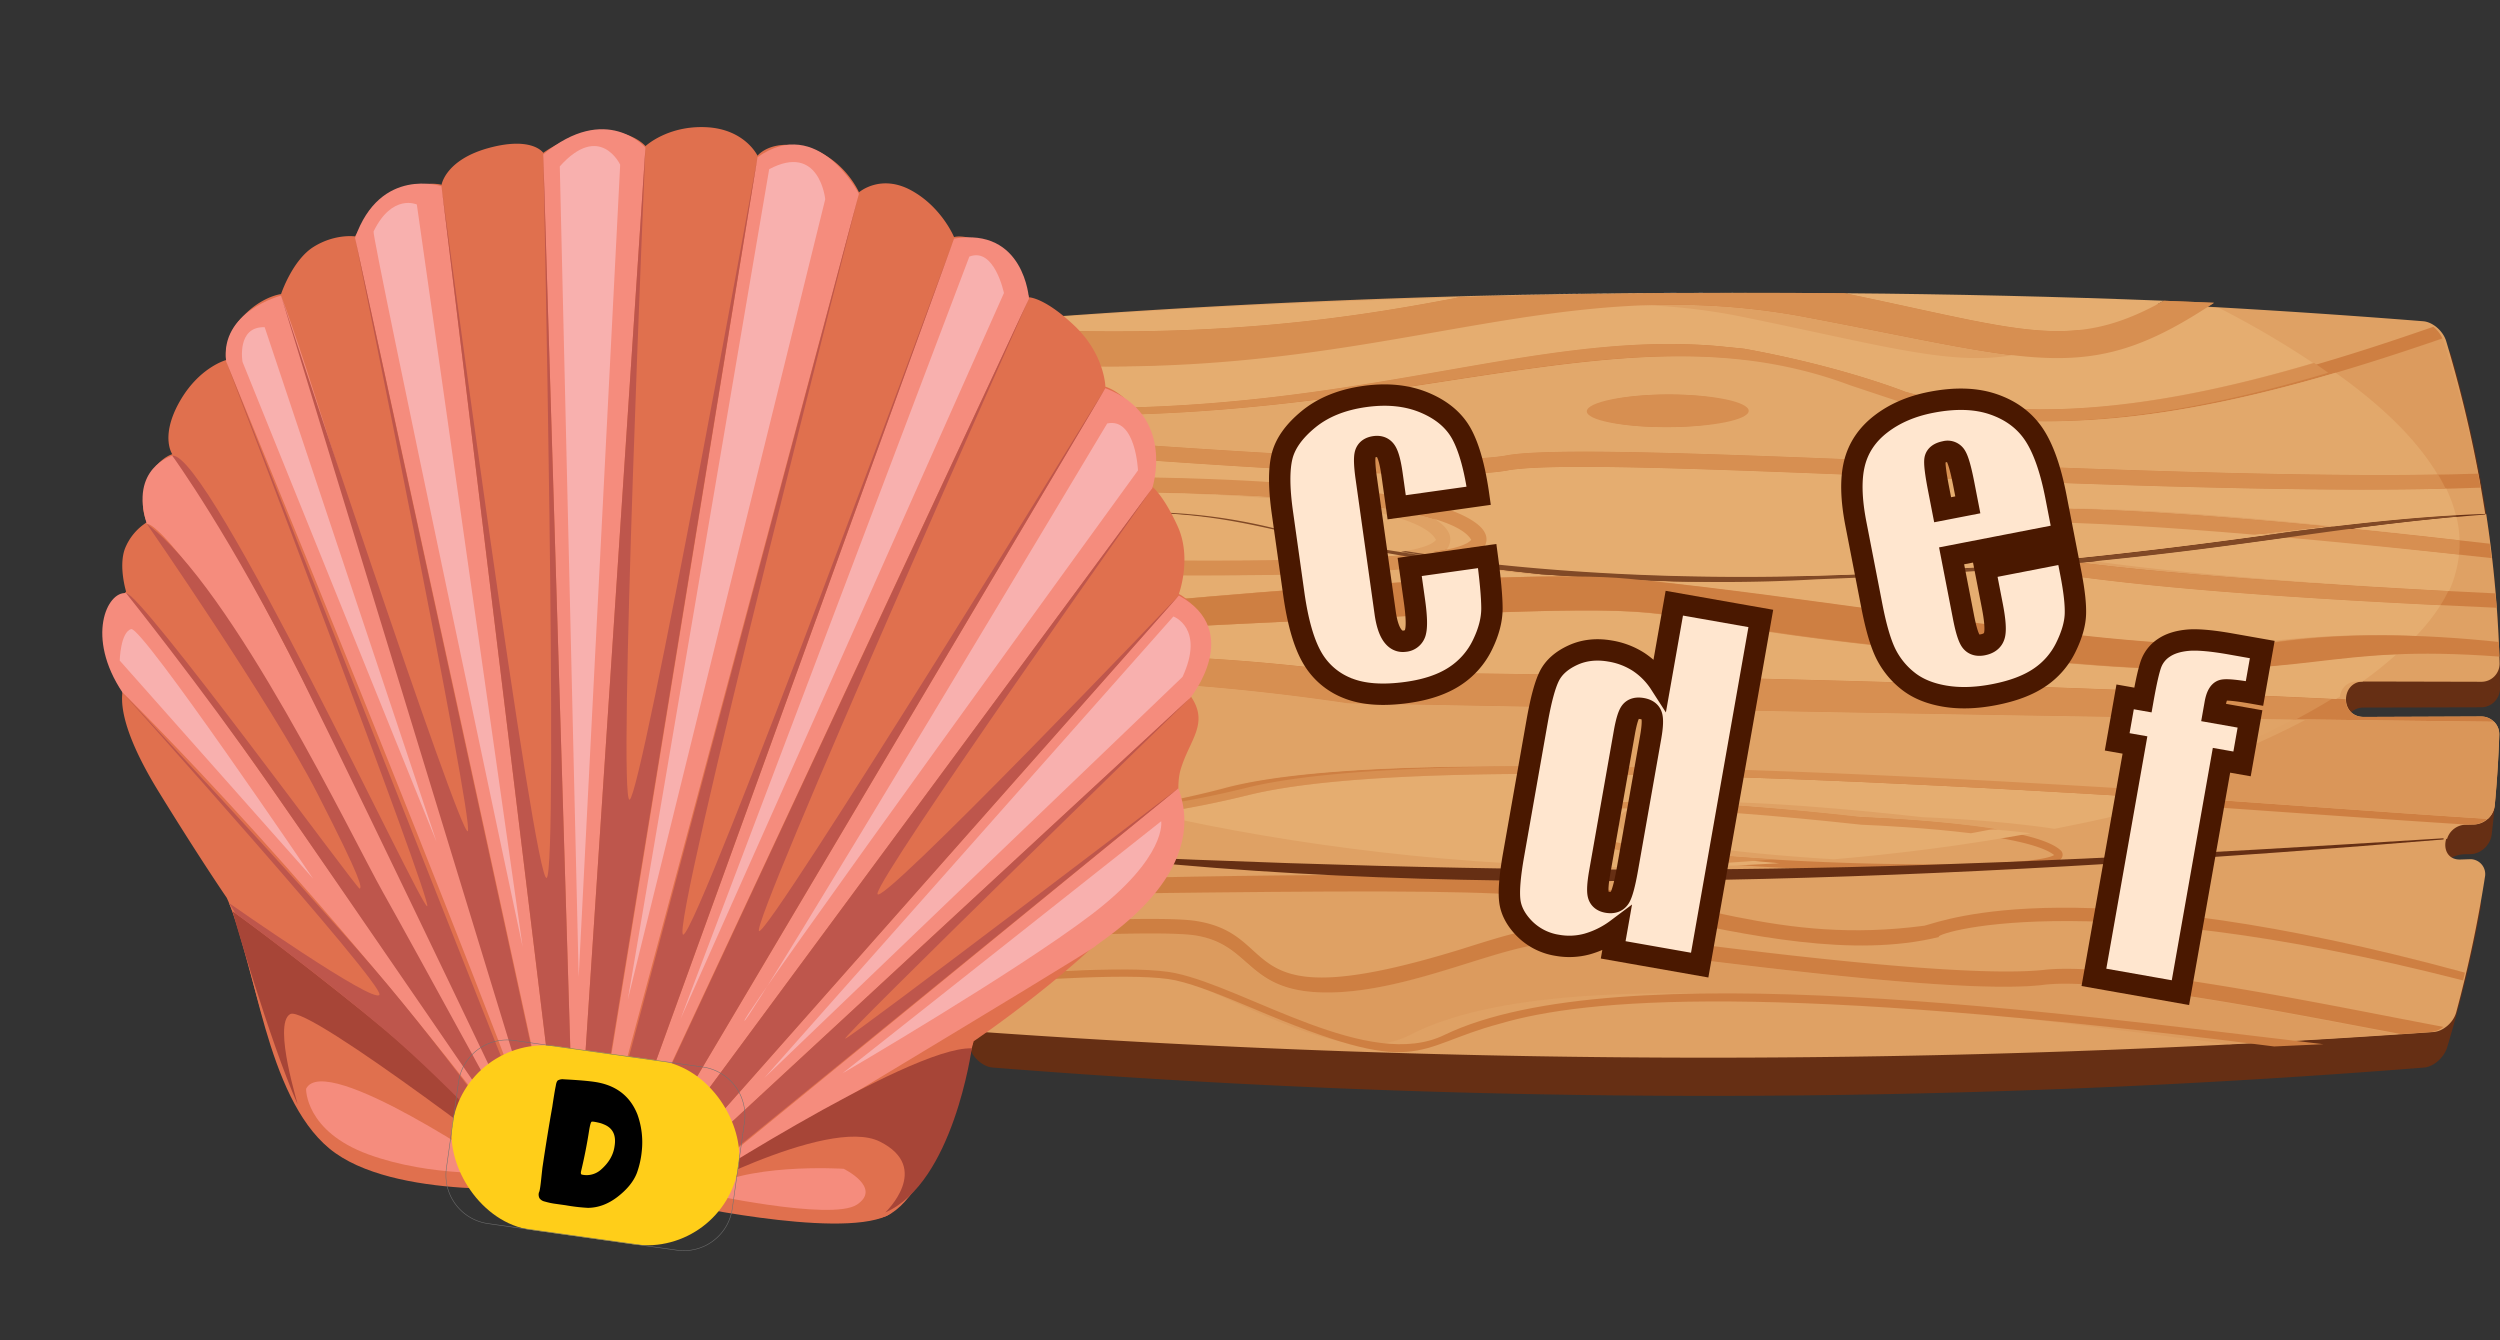 <svg xmlns="http://www.w3.org/2000/svg" xmlns:xlink="http://www.w3.org/1999/xlink" width="1403.575" height="752.338" viewBox="0 0 1403.575 752.338"><rect x="0" y="0" width="1403.575" height="752.338" fill="#333333" stroke="none"/><defs><clipPath id="a"><rect width="634.776" height="647.556" fill="none"/></clipPath></defs><g transform="translate(-13107.698 -13936.907)"><g transform="translate(13622.291 14101.344)"><path d="M848.911,21.208a5360.909,5360.909,0,0,0-808.827,0c-5.4.4-11.245,5.531-12.942,11.419A712.659,712.659,0,0,0,8.422,116.583c-.947,5.888,3.012,10.518,8.73,10.331q47.352-1.608,94.7-2.859c13.616-.373,11.246,20.4-1.4,20.647q-47.9.979-95.8,2.253A12.389,12.389,0,0,0,3.116,157.925a663.56,663.56,0,0,0,1.56,142.853c.7,5.9,6,10.844,11.724,11.015q35.592,1.142,71.183,2.082c9.809.249,13.393,10.735,10.241,16.623-3.967,7.364-9.117,2.439-78.5,1.352-5.689-.217-9.52,4.381-8.444,10.269a719.186,719.186,0,0,0,18.757,78.037c1.774,5.9,7.653,11.046,13.017,11.466a5082.327,5082.327,0,0,0,803.677.016c5.367-.435,11.243-5.577,13.017-11.466a720.327,720.327,0,0,0,18.757-78.053c1.077-5.888-2.755-10.487-8.445-10.269l-4.939.186c-7.177.28-9.416-6.2-7.56-11.885,2.726-8.374,10.842-8.343,14.128-8.312a7.236,7.236,0,0,0,1.3-.031c5.721-.186,11.021-5.127,11.725-11.031q2.423-20.391,3.59-40.766a9.847,9.847,0,0,0-9.973-10.58q-32.763.3-65.528.575c-13.875.124-12.876-20.461-.122-20.476q33.08-.07,66.158-.155a10.638,10.638,0,0,0,10.539-10.7q-.485-93.029-27.129-186.043c-1.7-5.888-7.541-11.015-12.942-11.419Z" transform="translate(0 3.284)" fill="#662f14"/><path d="M202.148,88.707A315.589,315.589,0,0,0,122.192,79.2c.536,5.624-3.344,12.367-10.626,12.538q-47.742,1.142-95.484,2.61a12.544,12.544,0,0,0-11.658,10.72A663.412,663.412,0,0,0,2.942,243.958,12.15,12.15,0,0,0,14.42,254.631q35.753.909,71.51,1.693a11.077,11.077,0,0,1,9.916,16.126c254.282,20.166,507.578,9.042,763.43-9.772a11.191,11.191,0,0,1,10.831-7.939c1.484-.031,2.969-.078,4.452-.109a12.147,12.147,0,0,0,11.478-10.673q1.869-19.808,2.55-39.632a10.052,10.052,0,0,0-10.232-10.347q-32.8.14-65.594.264c-6.95.031-10.262-4.956-10.238-9.943s3.375-9.974,9.75-9.959q33.079.07,66.157.155a10.173,10.173,0,0,0,10.318-10.362,670.773,670.773,0,0,0-7.527-83.879C844.37,81.514,807.753,85.8,770.843,90.462,583.215,117,393.732,130.934,202.148,88.707Z" transform="translate(0 43.838)" fill="#dfa164"/><g transform="translate(0)"><path d="M2.024,185.277v-.016l0-.047v.016a.124.124,0,0,0,0,.031Z" transform="translate(1.118 102.534)" fill="#efd6c2"/><path d="M3.13,189.265a11.085,11.085,0,0,1-1.092-3.822A11.117,11.117,0,0,0,3.13,189.265Zm880.91-.948h0Zm.023-.062s0,0,0-.016C884.066,188.255,884.064,188.255,884.063,188.255Zm.022-.062s0,0,.007-.016C884.089,188.193,884.088,188.193,884.085,188.193Zm.022-.047c0-.016.007-.016.01-.031C884.114,188.131,884.109,188.131,884.107,188.147Zm.022-.062c0-.016.007-.031.012-.031C884.136,188.069,884.131,188.069,884.128,188.084Zm.022-.062c0-.016.007-.031.012-.031S884.155,188.007,884.15,188.022Zm.02-.062c0-.016.009-.031.013-.031S884.175,187.945,884.171,187.96Zm.022-.062.013-.047Zm.019-.062c.006-.016.012-.031.016-.047C884.223,187.8,884.217,187.82,884.211,187.836Zm.02-.062.017-.047Zm.02-.062.018-.047ZM2.033,185.4v-.016c-.016-.155-.031-.311-.045-.466C2,185.07,2.019,185.226,2.033,185.4Z" transform="translate(1.101 102.368)" fill="#874923"/><path d="M608.849,186.779c0-.016,0-.047.008-.078.137-1.352.27-2.719.4-4.086-.127,1.367-.261,2.734-.4,4.086C608.854,186.732,608.852,186.763,608.849,186.779Z" transform="translate(276.997 101.095)" fill="#efd6c2"/><path d="M884.339,188.047a10.8,10.8,0,0,0,.444-2.16A10.807,10.807,0,0,1,884.339,188.047ZM2,185.079c-.01-.109-.02-.218-.029-.326C1.978,184.862,1.988,184.971,2,185.079Zm-.051-.559c-.009-.093-.019-.186-.028-.3Z" transform="translate(1.063 101.986)" fill="#874923"/><path d="M1.891,183.921s0,0,0-.016Z" transform="translate(1.046 101.809)" fill="#efd6c2"/><path d="M1.912,184.149c-.006-.078-.014-.14-.02-.218l0-.016a.181.181,0,0,1,0-.031C1.895,183.978,1.9,184.056,1.912,184.149Z" transform="translate(1.045 101.798)" fill="#874923"/><path d="M1.864,183.658c0-.031,0-.062-.008-.093C1.859,183.6,1.861,183.627,1.864,183.658Z" transform="translate(1.028 101.621)" fill="#efd6c2"/><path d="M1.876,183.773c0-.047-.006-.078-.011-.109s0-.062-.008-.093c0,0,0-.016,0-.016C1.862,183.617,1.87,183.695,1.876,183.773Z" transform="translate(1.027 101.615)" fill="#874923"/><path d="M1.832,183.334c0-.047-.006-.078-.009-.109C1.826,183.256,1.829,183.287,1.832,183.334Z" transform="translate(1.009 101.432)" fill="#efd6c2"/><path d="M1.841,183.423a.644.644,0,0,0-.008-.078c0-.047-.006-.078-.009-.109,0-.016,0-.016,0-.031.006.078.012.14.019.217Z" transform="translate(1.009 101.421)" fill="#874923"/><path d="M1.8,183.015c0-.047-.008-.093-.012-.14C1.795,182.922,1.8,182.968,1.8,183.015Z" transform="translate(0.991 101.239)" fill="#efd6c2"/><path d="M1.809,183.077c0-.016,0-.047-.006-.062,0-.047-.008-.093-.012-.14h0l.02.2Z" transform="translate(0.991 101.239)" fill="#874923"/><path d="M1.77,182.654c0-.031-.008-.078-.012-.109C1.763,182.576,1.766,182.623,1.77,182.654Z" transform="translate(0.973 101.056)" fill="#efd6c2"/><path d="M1.776,182.727c0-.016,0-.031,0-.062s-.008-.078-.012-.109a.209.209,0,0,0,0-.031c.006.078.012.14.019.2Z" transform="translate(0.973 101.045)" fill="#874923"/><path d="M1.745,182.4c0-.016,0-.047-.006-.078s-.008-.078-.012-.124l0-.016C1.731,182.263,1.739,182.34,1.745,182.4Z" transform="translate(0.955 100.857)" fill="#874923"/><path d="M1.706,181.995c0-.047-.008-.093-.011-.14C1.7,181.9,1.7,181.948,1.706,181.995Z" transform="translate(0.939 100.674)" fill="#efd6c2"/><path d="M1.715,182.063c0-.016,0-.047-.008-.062,0-.047-.008-.093-.011-.14,0,0,0-.016,0-.016l.022.218Z" transform="translate(0.938 100.669)" fill="#874923"/><path d="M1.675,181.639c0-.031-.008-.078-.012-.124Z" transform="translate(0.921 100.486)" fill="#efd6c2"/><path d="M1.682,181.723c0-.031,0-.047-.006-.078l-.012-.124c0-.016,0-.016,0-.016C1.668,181.567,1.676,181.645,1.682,181.723Z" transform="translate(0.92 100.48)" fill="#874923"/><path d="M1.644,181.3c0-.031-.008-.078-.012-.124Z" transform="translate(0.904 100.298)" fill="#efd6c2"/><path d="M1.653,181.388a.643.643,0,0,1-.008-.078l-.012-.124a.092.092,0,0,0,0-.031l.023.233Z" transform="translate(0.903 100.287)" fill="#874923"/><path d="M1.612,180.954c0-.031-.006-.078-.009-.109C1.606,180.876,1.609,180.907,1.612,180.954Z" transform="translate(0.888 100.115)" fill="#efd6c2"/><path d="M1.622,181.069c0-.031,0-.062-.008-.093,0-.047-.006-.078-.009-.109,0-.016,0-.031-.006-.062C1.607,180.9,1.615,180.976,1.622,181.069Z" transform="translate(0.885 100.093)" fill="#874923"/><path d="M1.58,180.582l0-.047Z" transform="translate(0.872 99.943)" fill="#efd6c2"/><path d="M1.675,181.687c0-.047-.006-.078-.009-.109l0-.047c0-.031-.006-.078-.009-.109.008.093.016.171.023.264Zm-.048-.544c-.006-.078-.014-.155-.022-.249C1.613,180.988,1.619,181.065,1.627,181.143Zm-.047-.528c-.008-.093-.014-.171-.022-.249C1.567,180.444,1.573,180.522,1.581,180.615Zm-.045-.528c-.008-.078-.016-.171-.023-.264C1.52,179.916,1.528,180.009,1.536,180.087Zm-.047-.528c-.008-.093-.016-.186-.025-.28C1.473,179.372,1.481,179.465,1.489,179.558Zm-.045-.528c-.008-.093-.016-.2-.025-.3C1.428,178.828,1.436,178.937,1.444,179.03Z" transform="translate(0.786 98.947)" fill="#874923"/><path d="M1.408,178.613c0-.031,0-.047-.006-.078l.006.062Z" transform="translate(0.776 98.836)" fill="#efd6c2"/><path d="M1.415,178.686l-.006-.062c-.006-.078-.014-.171-.02-.249C1.4,178.468,1.406,178.577,1.415,178.686Z" transform="translate(0.769 98.748)" fill="#874923"/><path d="M1.38,178.273c0-.031,0-.047-.006-.078l0,.047c0,.016,0,.016,0,.031Z" transform="translate(0.761 98.648)" fill="#efd6c2"/><path d="M1.387,178.341l0-.047-.023-.28.028.326Z" transform="translate(0.753 98.548)" fill="#874923"/><path d="M1.364,178.077c0-.031,0-.062-.008-.093l0,.047C1.361,178.046,1.363,178.061,1.364,178.077Zm-.037-.466s0-.016,0-.016S1.326,177.611,1.327,177.611Z" transform="translate(0.733 98.316)" fill="#efd6c2"/><path d="M1.36,178.024l0-.047c-.009-.124-.02-.249-.03-.373.011.14.022.28.034.419Z" transform="translate(0.734 98.321)" fill="#874923"/><path d="M1.4,178.528c0-.031,0-.062-.008-.093l0,.047C1.4,178.5,1.4,178.513,1.4,178.528Zm-.037-.451-.014-.186,0,.031c0,.047.006.093.009.124,0,.016,0,.016,0,.031Zm-.04-.513-.019-.233c0,.031,0,.047,0,.062,0,.031.006.062.009.109,0,.016,0,.031,0,.062Zm-.044-.544c0-.078-.011-.155-.017-.217l0,.047c0,.031,0,.062.006.093s0,.047.006.078Zm-.042-.528c0-.078-.011-.155-.017-.233,0,.016,0,.031,0,.047,0,.031,0,.062.008.093s0,.062.006.093Zm-.042-.544c0-.047-.006-.078-.009-.124l0,.031c0,.031,0,.062.006.093Z" transform="translate(0.656 97.336)" fill="#efd6c2"/><path d="M1.394,178.471l0-.047c-.009-.124-.019-.249-.03-.357,0-.016,0-.016,0-.031.012.14.023.3.036.435Zm-.045-.559,0-.031c-.009-.109-.019-.217-.026-.326,0-.031,0-.047,0-.062C1.326,177.632,1.337,177.771,1.349,177.911Zm-.044-.528c0-.016,0-.031,0-.062-.008-.109-.016-.2-.025-.311,0-.031,0-.047-.006-.078C1.282,177.088,1.295,177.228,1.306,177.383Zm-.042-.544,0-.047c-.008-.109-.016-.217-.025-.311,0-.031,0-.062-.006-.093C1.239,176.544,1.251,176.684,1.264,176.839ZM1.22,176.3c0-.016,0-.031,0-.047-.008-.109-.016-.2-.025-.311,0-.031,0-.062-.006-.093C1.2,176,1.209,176.14,1.22,176.3Z" transform="translate(0.657 97.347)" fill="#874923"/><path d="M1.213,176.2c0-.031-.006-.062-.008-.093,0,.016,0,.031,0,.047Zm-.031-.388c-.006-.078-.012-.171-.019-.249,0,.031,0,.047.006.078,0,.016,0,.031,0,.047C1.176,175.715,1.179,175.762,1.182,175.809Zm-.04-.544c0-.047-.008-.093-.011-.14v.016C1.134,175.172,1.139,175.218,1.142,175.265Z" transform="translate(0.626 96.948)" fill="#efd6c2"/><path d="M1.209,176.145c0-.016,0-.031,0-.047-.008-.093-.016-.2-.023-.3,0-.047-.006-.093-.009-.124C1.185,175.834,1.2,175.99,1.209,176.145Zm-.039-.513c0-.031,0-.047-.006-.078-.008-.093-.016-.2-.022-.3,0-.047-.008-.093-.011-.124C1.145,175.29,1.156,175.461,1.17,175.632Z" transform="translate(0.626 96.954)" fill="#874923"/><path d="M1.132,175.137c0-.016,0-.047,0-.062l0,.047Z" transform="translate(0.624 96.921)" fill="#efd6c2"/><path d="M1.158,175.481l0-.047c-.011-.155-.023-.311-.034-.466C1.132,175.14,1.144,175.311,1.158,175.481Zm-.04-.513c-.012-.186-.026-.357-.039-.544C1.091,174.611,1.105,174.782,1.118,174.969Z" transform="translate(0.598 96.561)" fill="#874923"/><path d="M1.67,190.043c-.008-.093-.016-.186-.022-.28C1.654,189.856,1.662,189.95,1.67,190.043Zm-.036-.466c-.008-.124-.017-.249-.025-.357C1.617,189.328,1.626,189.452,1.634,189.577Zm-.039-.559c-.009-.109-.017-.233-.026-.357C1.578,188.784,1.586,188.909,1.595,189.017Zm-.037-.513c-.009-.14-.019-.264-.028-.388C1.539,188.241,1.548,188.365,1.558,188.5Zm-.039-.544c-.009-.14-.019-.28-.03-.419C1.5,187.681,1.51,187.821,1.519,187.961Zm-.036-.513c-.011-.155-.02-.3-.031-.451C1.463,187.138,1.472,187.293,1.483,187.448Zm-.039-.575-.028-.419Zm-.037-.544c-.009-.155-.019-.3-.03-.435C1.388,186.035,1.4,186.174,1.407,186.33Zm-.036-.544c-.011-.155-.022-.326-.033-.482C1.35,185.46,1.36,185.631,1.371,185.786Zm-.036-.528c-.011-.186-.023-.357-.034-.528C1.312,184.9,1.325,185.071,1.336,185.258Zm-.036-.544Q.328,169.706.082,154.7c0,.124,0,.249.006.373,0,.031,0,.078,0,.109,0,.171,0,.326.008.5,0,.031,0,.047,0,.078.006.311.012.621.019.948,0,.047,0,.093,0,.155l.009.466c0,.062,0,.124,0,.171.006.28.011.544.017.808l0,.233c0,.124.006.264.009.4,0,.093,0,.2.008.3,0,.186.009.388.014.575,0,.124.006.264.009.388s.006.249.009.357c0,.124.006.233.009.342,0,.124.006.233.009.342,0,.218.011.419.017.621,0,.093,0,.2.008.3,0,.14.008.28.012.419,0,.109,0,.2.008.3.006.218.014.435.02.653l0,.186c.006.186.012.373.019.544,0,.078,0,.155.006.217.008.233.016.482.023.715a.208.208,0,0,0,0,.031c.008.233.016.466.023.715,0,.047,0,.093.006.14.017.513.034,1.01.053,1.507,0,.031,0,.062,0,.078q.319,8.529.87,17.058ZM.082,154.621c-.009-.5-.016-.994-.023-1.491l0,.28c0,.031,0,.062,0,.093q.007.559.017,1.119ZM.057,152.99c0-.249-.006-.482-.009-.73C.051,152.508.054,152.741.057,152.99Zm-.011-.839c0-.2,0-.4-.008-.606,0,.078,0,.155,0,.233v.031C.043,151.918.045,152.042.046,152.151Zm-.009-.792c0-.217,0-.435-.006-.652C.032,150.923.035,151.141.037,151.358Zm-.009-.9,0-.466Zm-.006-.73c0-.2,0-.388,0-.59C.018,149.339.02,149.525.021,149.727Zm-.008-.932c0-.109,0-.217,0-.326C.013,148.577.013,148.686.013,148.795Zm0-.963c0-.078,0-.155,0-.233C.007,147.676.007,147.754.009,147.832Zm0-.668c0-.062,0-.109,0-.171C0,147.055,0,147.1.006,147.164Zm0-1.01v0Z" transform="translate(0.001 80.85)" fill="#efd6c2"/><path d="M1.661,188.093c0-.031,0-.062-.006-.093-.008-.093-.016-.186-.022-.28l-.014-.186c-.008-.124-.017-.249-.025-.357,0-.062-.009-.124-.014-.2-.009-.109-.017-.233-.026-.357,0-.062-.008-.109-.011-.155-.009-.14-.019-.264-.028-.388,0-.062-.006-.109-.011-.155-.009-.14-.019-.28-.03-.419,0-.031,0-.062-.006-.093-.011-.155-.02-.311-.031-.451,0-.047,0-.078-.008-.124l-.028-.419c0-.047-.006-.093-.009-.124-.009-.155-.019-.3-.03-.435,0-.031,0-.078-.006-.109-.011-.155-.022-.326-.033-.482,0-.016,0-.031,0-.047-.011-.186-.023-.357-.034-.528,0-.016,0-.016,0-.016q-.552-8.529-.87-17.058c0,.062,0,.124.006.171,0,.093.006.171.009.249.009.217.017.419.025.637,0,.124.009.233.014.357,0,.109.009.217.014.342,0,.14.011.28.017.419,0,.124.009.249.016.373.006.171.014.357.022.528,0,.093.006.171.011.249.009.217.017.435.026.637,0,.016,0,.031,0,.047q.4,9.228,1.083,18.472ZM.412,165.535c-.019-.5-.036-.994-.053-1.507,0,.062,0,.109,0,.171l0,.093c.009.3.02.59.031.87,0,.062,0,.124.006.186s0,.124.006.186Zm-.059-1.647c-.008-.249-.016-.482-.023-.715,0,.155.011.326.016.482a.208.208,0,0,1,0,.031C.349,163.748.352,163.811.353,163.888Zm-.025-.746c-.008-.233-.016-.482-.023-.715C.313,162.661.321,162.91.328,163.143ZM.3,162.21c-.006-.171-.012-.357-.019-.544C.286,161.853.293,162.04.3,162.21Zm-.023-.73c-.006-.217-.014-.435-.02-.653C.262,161.045.269,161.263.276,161.48Zm-.028-.948c0-.14-.009-.28-.012-.419C.238,160.253.243,160.393.248,160.533Zm-.02-.715c-.006-.2-.012-.4-.017-.621,0,.217.011.419.017.621ZM.2,158.855c0-.109-.006-.218-.009-.342C.195,158.637.2,158.746.2,158.855Zm-.019-.7c0-.124-.006-.264-.009-.388C.176,157.891.179,158.031.182,158.156Zm-.023-.963c0-.093,0-.2-.008-.3C.154,156.99.156,157.1.159,157.192Zm-.017-.7,0-.233ZM.12,155.452c0-.047,0-.109,0-.171C.117,155.344.119,155.406.12,155.452Zm-.012-.637c0-.062,0-.109,0-.155C.1,154.707.106,154.753.108,154.815Zm-.022-1.1c0-.031,0-.047,0-.078C.086,153.666.086,153.681.086,153.712Zm-.009-.575c0-.031,0-.078,0-.109C.075,153.06.075,153.106.077,153.137ZM.05,151.46c0-.031,0-.062,0-.093C.049,151.4.049,151.428.05,151.46Zm-.023-1.693v0Z" transform="translate(0.015 82.893)" fill="#874923"/><path d="M310.014,96.393q-10.5-1.328-21-2.828c-51.91,7.628-186.127,4.77-285.572,2.983-.034.186-.061.373-.085.559-.309,2.517-.6,5.018-.882,7.535,66.251,1.383,138.592,2.61,191.507,1.958C269.942,105.668,298.66,101.069,310.014,96.393Z" transform="translate(1.369 51.797)" fill="#ce7f42"/><path d="M654.183,94.1c-26.15-2.967-58.5-6.494-92.327-9.726q-13.992,1.538-28.014,3.216c-3.876.5-7.752.979-11.63,1.476,47.728,4.055,96.48,9.135,133.025,13.128-.334-2.7-.684-5.391-1.053-8.094Z" transform="translate(229.034 46.71)" fill="#ce7f42"/><path d="M457.259,95.875q-13.959,1.352-27.931,2.563c60.032,13.8,183.863,21.067,280.14,25.261q-.315-4.032-.685-8.063C614.028,111.131,516.424,104.653,457.259,95.875Z" transform="translate(177.615 53.076)" fill="#ce7f42"/><path d="M418.2,152.486c-.6-.016-1.2-.016-1.807-.031C417,152.471,417.6,152.471,418.2,152.486Z" transform="translate(189.416 84.398)" fill="#ce7f42"/><path d="M373.094,151.775h0Z" transform="translate(169.786 84.022)" fill="#ce7f42"/><path d="M372.47,151.765h0Z" transform="translate(169.472 84.016)" fill="#ce7f42"/><path d="M373.4,151.781c-.359,0-.646-.016-.859-.016C372.755,151.765,373.043,151.781,373.4,151.781Z" transform="translate(169.501 84.016)" fill="#ce7f42"/><path d="M372.559,151.765h0Z" transform="translate(169.489 84.016)" fill="#ce7f42"/><path d="M372.486,151.765h0Z" transform="translate(169.399 84.016)" fill="#ce7f42"/><path d="M.16,138.19C.082,141.7.032,145.2.009,148.708c81.3-8.5,167.639-2.066,243.788,9.151,436.7,8.079,422.049,7.317,364.75,6.541,51.718.823,138.452,2.3,276.913,3.884a10.36,10.36,0,0,0-7.317-2.967q-32.79.14-65.578.264c-7,.031-10.261-4.971-10.228-9.974-186.3-8.762-376.6-13.843-557.322-15.132C167.465,130.515,81.435,126.305.16,138.19Z" transform="translate(0.005 72.501)" fill="#ce7f42"/><path d="M372.281,151.765h0Z" transform="translate(169.388 84.016)" fill="#ce7f42"/><path d="M372.549,151.765h0Z" transform="translate(169.525 84.016)" fill="#ce7f42"/><path d="M418.669,152.491c-.371,0-.741-.016-1.109-.016C417.93,152.475,418.3,152.491,418.669,152.491Z" transform="translate(189.975 84.409)" fill="#ce7f42"/><path d="M417.921,152.477c-1.453-.016-2.877-.047-4.275-.062C415.087,152.431,416.515,152.462,417.921,152.477Z" transform="translate(188.057 84.376)" fill="#ce7f42"/><path d="M413.656,152.415h0Z" transform="translate(188.232 84.376)" fill="#ce7f42"/><path d="M436.065,152.769c-39.839-.621-58.129-.917-62.972-.994C379.823,151.884,410.285,152.365,436.065,152.769Z" transform="translate(167.169 84.022)" fill="#ce7f42"/><path d="M171.852,183.2A474.354,474.354,0,0,1,2.773,196.914a12.363,12.363,0,0,0,3.446,4.241,475.732,475.732,0,0,0,166.825-13.92c114.329-30.28,515.545,5.282,696.307,16.592,1.077-.031,2.156-.047,3.235-.078a11.9,11.9,0,0,0,7.627-3.185c-176.18-11.077-591.129-48.472-708.362-17.369Z" transform="translate(1.535 94.719)" fill="#ce7f42"/><path d="M258.435,196.264c-10.084-18.705,144.518-1.709,165.321.528,20.27.808,95.044,4.878,110.274,17.027C514.657,225.114,269.918,217.455,258.435,196.264Zm280.125,18.55a3.315,3.315,0,0,0-1.069-3.791c-16.359-14.9-108.239-18.239-113.238-18.472-16.31-1.756-157.823-18.022-169.478-.87-13.549,20.476,93.969,29.643,176.768,31.025q49.861-1.515,99.8-3.791c5.525-1.336,6.705-2.781,7.218-4.1Z" transform="translate(104.65 101.801)" fill="#ce7f42"/><path d="M834.321,80.779c-108.522,8.374-170.341,28.8-374.616,36.37-58.432,3.418-106.343.544-155.265-2.828-137.964-14.6-151.313-32.377-220.5-34.583.027-.233.055-.451.082-.684,42.491-1.8,79.845,7.628,136.153,17.074,54.627,9.166,127.094,18.317,239.4,17.2,147.077-.28,260.326-33.511,374.607-33.185.049.2.1.419.144.637Z" transform="translate(46.467 43.641)" fill="#662f14"/><path d="M842.006,15.917a5066.41,5066.41,0,0,0-802.562,0c-5.357.435-11.184,5.438-12.911,11.17A719.5,719.5,0,0,0,7.124,108.713c-1.016,5.733,2.859,10.207,8.547,9.99q47.1-1.794,94.194-3.2c5.809-.171,8.6,3.371,9,7.535a314.746,314.746,0,0,1,79.846,9.508c191.32,42.227,380.545,28.291,567.916,1.756,36.86-4.661,73.426-8.949,110.227-10.207a715.322,715.322,0,0,0-21.941-97.006c-1.725-5.733-7.553-10.735-12.911-11.17Z" transform="translate(3.855 0)" fill="#dfa164"/><path d="M600.932,55.919s0-.016,0-.016S600.93,55.919,600.932,55.919Zm-.385-1.662c-.009-.031-.019-.078-.028-.109C600.528,54.179,600.537,54.226,600.547,54.257Zm-.132-.559c-.019-.078-.036-.155-.054-.233C600.377,53.542,600.4,53.62,600.414,53.7Zm-.151-.653c-.025-.109-.05-.2-.073-.311C600.214,52.843,600.239,52.936,600.264,53.045Zm-.2-.839c-.034-.14-.067-.3-.1-.435C600,51.911,600.031,52.066,600.065,52.206Zm-.168-.715c-.036-.14-.07-.3-.106-.435C599.827,51.2,599.862,51.352,599.9,51.491Zm-.162-.668c-.047-.2-.095-.4-.141-.606C599.641,50.42,599.689,50.621,599.736,50.823Zm-.161-.684c-.057-.233-.113-.482-.171-.715C599.461,49.658,599.517,49.907,599.574,50.14Zm-.2-.823c-.051-.2-.1-.419-.152-.621C599.277,48.9,599.329,49.114,599.378,49.316Z" transform="translate(271.669 26.957)" fill="#7a3e1d"/><path d="M603.7,64.592l-.026-.109C603.686,64.515,603.7,64.561,603.7,64.592ZM603.56,64c-.012-.047-.026-.109-.037-.155C603.535,63.893,603.548,63.955,603.56,64Zm-.154-.621c0-.031-.011-.047-.017-.078C603.4,63.334,603.4,63.349,603.406,63.381Zm-.238-.979c-.02-.078-.039-.155-.059-.233C603.13,62.246,603.148,62.324,603.168,62.4Zm-.149-.606c-.025-.093-.05-.2-.075-.3C602.97,61.609,602.995,61.7,603.019,61.8Zm-.158-.637c-.03-.109-.059-.233-.087-.342C602.8,60.926,602.831,61.05,602.861,61.159Zm-.163-.653c-.053-.2-.106-.419-.158-.621C602.592,60.087,602.646,60.3,602.7,60.506Zm-.177-.7c-.05-.2-.1-.4-.151-.606C602.421,59.4,602.471,59.605,602.521,59.807Zm-.2-.792c-.045-.171-.087-.342-.132-.513C602.236,58.673,602.281,58.844,602.325,59.015Zm-.172-.684c-.05-.186-.1-.388-.149-.575C602.053,57.943,602.1,58.145,602.152,58.331Zm-.171-.668c-.123-.482-.242-.948-.365-1.429C601.739,56.716,601.86,57.182,601.982,57.663Zm-.368-1.429c-.059-.233-.12-.466-.179-.7C601.494,55.768,601.554,56,601.613,56.234Zm-.19-.746q-3.838-14.891-8.389-29.782c-.006-.016-.011-.031-.017-.047q-1.1-3.612-2.251-7.224Q596.65,36.962,601.424,55.488Z" transform="translate(266.986 10.206)" fill="#f6e7db"/><path d="M603.083,62.764q-4.8-19.832-10.867-39.679c.006.016.011.031.017.047q4.551,14.891,8.39,29.782c0,.016.008.031.011.047.059.233.12.466.179.7h0c.123.482.242.948.365,1.429.006.031.014.062.022.093.05.186.1.388.149.575.012.062.026.109.04.171.045.171.087.342.132.513.016.062.031.124.045.186.05.2.1.4.151.606a.584.584,0,0,1,.019.078c.053.2.106.419.159.621l.076.311c.028.109.057.233.087.342.028.124.056.233.084.342.025.093.05.2.075.3.029.124.061.249.09.373.02.078.039.155.059.233.075.311.148.606.221.9.006.031.012.047.017.078l.116.466c.011.047.025.109.037.155.039.171.078.326.118.482.008.031.019.078.027.109.061.249.12.5.18.746Z" transform="translate(267.788 12.78)" fill="#7a3e1d"/><path d="M12.119,63.554c.007-.047.016-.078.023-.109C12.135,63.477,12.126,63.508,12.119,63.554Zm.17-.746c.012-.047.023-.093.036-.155C12.312,62.716,12.3,62.762,12.289,62.809Zm.194-.839c.036-.155.074-.311.11-.466C12.557,61.659,12.519,61.814,12.483,61.97Zm.158-.668c.041-.171.08-.342.12-.528C12.721,60.96,12.682,61.131,12.641,61.3Zm.157-.668.13-.559Zm.141-.606c.13-.544.26-1.1.39-1.647C13.2,58.925,13.067,59.484,12.938,60.028Zm.468-1.973c.02-.093.042-.186.062-.264C13.448,57.868,13.427,57.962,13.406,58.055Zm.216-.9c0-.016,0-.016,0-.016S13.622,57.138,13.622,57.154ZM851.01,19.432c-.059-.2-.12-.4-.18-.606C850.89,19.028,850.951,19.23,851.01,19.432Zm-.222-.761c-.071-.233-.141-.466-.21-.7C850.648,18.205,850.717,18.438,850.788,18.671Zm-.21-.7a13.708,13.708,0,0,0-.551-1.507h0A13.146,13.146,0,0,1,850.578,17.972Z" transform="translate(6.709 9.115)" fill="#f6e7db"/><path d="M610.167,92.871C597.718,73.187,576.418,53.984,548.8,35.714c22.477-6.183,44.021-12.817,64.109-19.249a13.459,13.459,0,0,1,.589,1.507q.112.35.225.7c.016.047.029.093.045.155.064.2.129.4.193.606l.033.093q1.147,3.612,2.251,7.224,6.068,19.832,10.867,39.679c.008.031.017.078.025.109.051.2.1.419.152.621.008.047.017.078.025.109.057.233.113.482.171.715.006.031.012.047.02.078.047.2.095.4.141.606l.056.233c.036.14.07.3.106.435.022.093.044.186.067.28.034.14.067.3.1.435.042.171.084.357.126.528.023.109.048.2.073.311.031.14.064.28.1.419.019.078.036.155.054.233.036.14.07.3.1.451.009.031.019.078.028.109.127.544.255,1.1.381,1.647,0,0,0,.016,0,.016q2.137,9.3,4,18.6-10.913.326-22.675.513Z" transform="translate(243.755 9.115)" fill="#dc9b5e"/><path d="M27.182,19.365a16.685,16.685,0,0,0-5.63,7.721Q19.937,32.143,18.4,37.2c106.735,10.58,183.49-1.321,251.878-13.237,72.425-12.6,135.466-25.215,214.8-11.108C619.508,38.054,646.7,53.2,718.207,5.569q-14.059-.606-28.12-1.165C638.423,33.269,611.524,21.1,511.045.193Q402.665-.692,294.287,2.508c-64.449,12.429-143.1,24.158-267.1,16.857Z" transform="translate(10.186 0.001)" fill="#ce7f42"/><path d="M362.591,33.391h0l-.057-.016Z" transform="translate(164.979 18.476)" fill="#ce7f42"/><path d="M550.876,48.739c.355.14-35.108-14.076-91-24.174l-15.36-1.538c-54.961-4.661-108.482,6.09-171.141,16.841C203.351,51.893,121.921,63.9,14.33,54.41c-.351,1.429-.7,2.859-1.042,4.272C116.883,67.491,200.9,56.414,273.9,45.337c94.073-14.278,169.851-28.54,245.661-.249,1.768.59,29.923,9.9,30.265,10.005,97.2,27.716,212.821-6.572,299.487-36.292a17.505,17.505,0,0,0-5.117-6.556c-87.433,30.4-199.051,63.278-293.318,36.494Z" transform="translate(7.356 6.779)" fill="#ce7f42"/><path d="M315.524,104.475c1.136-2.781,1.2-7.084-4.9-11.761C276.623,66.412,118.9,63.911,7.834,68.23c-.236,1.212-.469,2.424-.7,3.651a8.81,8.81,0,0,0,.239,4.412c118.182-4.1,284.993-.761,300.168,25.526-2.321,2.843-9.721,5.034-21.017,6.712q10.5,1.491,21,2.828c6.225-2.532,7.255-5.065,8-6.882Z" transform="translate(3.855 36.832)" fill="#ce7f42"/><path d="M324.891,63.614C277.231,71.3,86.919,54,11.8,50.315c-.593,2.657-1.168,5.329-1.727,7.985C86.566,62.386,276.547,79.958,325.7,72c24.406-5.034,126.33-.419,242.32,4.195,105.877,4.21,223.471,8.42,304.533,5.3q-.69-3.938-1.428-7.877C793.345,76.151,679.425,72,575.267,67.855,456.147,63.1,349.8,58.347,324.891,63.614Z" transform="translate(5.577 27.854)" fill="#ce7f42"/><path d="M406.852,86.9c-4.184,8.529,9.825,15.614,35.326,21.486q13.971-1.212,27.93-2.563c-30.011-4.459-50.142-9.539-55.168-15.272,11.167-8.622,89.841-4.909,171.539,2.1,3.878-.5,7.756-.979,11.63-1.476q14.027-1.655,28.014-3.216C526.381,78.246,414.252,71.768,406.852,86.9Z" transform="translate(164.767 43.128)" fill="#ce7f42"/><path d="M868.713,208.729c-1.654.062-3.308.109-4.964.171-7.212.233-9.648-6.075-7.939-11.605-255.547,18.814-508.54,29.938-762.519,9.772a7.764,7.764,0,0,1-7.393,3.822q-35.787-.979-71.575-2.159a8.387,8.387,0,0,0-8.818,10.052,708.23,708.23,0,0,0,16.1,75.878c1.551,5.733,7.305,10.7,12.742,11.093a5763.073,5763.073,0,0,0,814.346,0c5.438-.388,11.191-5.36,12.742-11.093a707.524,707.524,0,0,0,16.1-75.878A8.387,8.387,0,0,0,868.713,208.729Z" transform="translate(2.979 109.222)" fill="#dfa164"/><path d="M15.009,255.251c-.367-1.429-.727-2.843-1.084-4.272.357,1.429.719,2.843,1.086,4.272Zm-1.173-4.63c-.014-.062-.03-.124-.043-.171C13.806,250.5,13.82,250.56,13.836,250.622Zm-.169-.684c-.006-.031-.014-.047-.022-.078C13.652,249.892,13.659,249.907,13.666,249.938Zm-.166-.668-.014-.047Zm-.168-.684s0,0,0-.016C13.329,248.587,13.331,248.587,13.332,248.587Zm-1.442-5.966c-.012-.047-.025-.109-.037-.155C11.866,242.512,11.878,242.574,11.891,242.621ZM11.745,242c-.022-.078-.042-.171-.064-.264C11.7,241.828,11.723,241.922,11.745,242Zm-.14-.59c-.031-.124-.061-.264-.09-.388C11.544,241.16,11.574,241.285,11.6,241.409Zm-.137-.59c-.039-.155-.076-.326-.115-.482C11.392,240.492,11.429,240.663,11.468,240.819Zm-.131-.544c-.494-2.128-.977-4.241-1.45-6.37.017.078.033.155.05.217.031.14.064.3.095.435.012.047.023.093.034.14.037.171.076.342.115.513,0,.031.009.047.014.078Q10.757,237.781,11.338,240.275Z" transform="translate(5.474 129.489)" fill="#f6e7db"/><path d="M14.992,255.174c-.367-1.429-.729-2.843-1.086-4.272-.03-.124-.059-.233-.089-.357-.016-.062-.03-.124-.043-.171l-.126-.513c-.008-.031-.014-.047-.022-.078-.048-.2-.1-.388-.144-.59l-.014-.047c-.051-.217-.1-.419-.154-.637,0,0,0,0,0-.016-.488-1.973-.968-3.962-1.437-5.95-.012-.047-.025-.109-.037-.155-.037-.155-.073-.311-.109-.466-.022-.078-.042-.171-.064-.264-.026-.109-.051-.217-.076-.326-.031-.124-.061-.249-.09-.388-.016-.062-.031-.124-.047-.2-.039-.155-.076-.326-.115-.482,0-.016-.009-.047-.016-.062q-.58-2.494-1.142-4.987,2.246,9.974,4.815,19.964h0m-4.827-20.041c-.039-.171-.078-.342-.115-.513C10.086,234.791,10.125,234.962,10.164,235.133Zm-.149-.653c-.031-.14-.064-.3-.095-.435C9.951,234.185,9.984,234.34,10.015,234.48Z" transform="translate(5.492 129.566)" fill="#7a3e1d"/><path d="M248.6,293.664c-38.08,0-86.6-32.75-117.444-39.865-6.409-1.507-16.389-2.113-28.5-2.113-24.58,0-57.936,2.486-87.992,4.894q-2.39-9.974-4.483-19.964c0-.031-.009-.047-.013-.078-.036-.171-.072-.342-.107-.513-.01-.047-.02-.093-.032-.14-.029-.14-.059-.3-.088-.435-.016-.062-.03-.14-.045-.217,42.468-1.678,87.587-3.729,116.189-3.729,11.681,0,20.615.342,25.477,1.2,31.62,5.484,27.616,31.911,73.1,31.911.816,0,1.653,0,2.5-.016,46.282-.994,96.717-27.67,124.7-27.67h.3c25.762.839,178.384,24.469,251.562,24.469a186.419,186.419,0,0,0,23.352-1.2,109.3,109.3,0,0,1,11.163-.5c44.683,0,135.613,18.519,188.093,28.275q-47.5,3.239-95,5.671c-85.539-10.813-210.045-28.54-312.977-28.54-60.34,0-113.27,6.09-146.581,23.257a48.744,48.744,0,0,1-23.172,5.3Z" transform="translate(5.475 128.16)" fill="#dc9b5e"/><path d="M411.67,233.284c51.662,10.937,110.6,23.879,159.27,11.869-6.046-.839,78.566-30.948,294.1,24.423q.532-2.191,1.048-4.381c-215.619-58.773-291.16-29.643-303.463-26.349-82.092,10.86-129.982-15.676-210.969-25.277C299.6,207.23,120.341,211.642,5.8,214.64c.4,2.5.813,5.018,1.242,7.519C329.284,217.825,344.631,217.561,411.67,233.284Z" transform="translate(3.21 116.438)" fill="#ce7f42"/><path d="M451.877,208.765a114.771,114.771,0,0,0,16.061-2.33q-49.936,2.26-99.8,3.791C405.078,210.894,437.253,210.133,451.877,208.765Z" transform="translate(163.262 114.281)" fill="#ce7f42"/><path d="M138.169,250.619c11.9,2.657,27.1,8.949,43.069,15.629,95.251,40.533,89.117,21.937,138.95,8.7,48.356-14.278,152.68-23.211,434.714,12.786q13.836-.606,27.671-1.274c-145.668-17.152-396.6-51.7-493.366-5.282C247.113,302,178.6,255.28,138.248,246.611c-20.841-4.6-76.9-.808-125.063,2.781q.52,2.027,1.053,4.055c47.914-3.527,103.758-7.286,123.93-2.828Z" transform="translate(7.299 135.348)" fill="#ce7f42"/><path d="M152.369,235.62c32.258,5.577,27.522,32.874,75.766,31.9,46.549-.994,97.294-27.871,125.274-27.67,29.052.948,219.082,30.746,275.522,23.273,38.747-4.008,142.224,17.121,199.7,27.778,5.563-.388,11.126-.761,16.689-1.165a13.394,13.394,0,0,0,7.03-2.905c-51.423-9.461-177.489-36.572-223.239-32.1-36.7,4.288-129.03-5.842-197.791-14.619-86.53-11.031-79.39-12.941-130.488,3.138-130.433,40.207-98.175-7.644-148.393-15.8-17.569-3-83.238.186-143.656,2.75q.781,3.962,1.608,7.954c59.944-2.361,125.171-5.469,141.981-2.532Z" transform="translate(4.861 125.242)" fill="#ce7f42"/><path d="M820.809,197.738C579.46,217.857,294.445,233.5,65.886,207.51c-.013-.217-.024-.435-.036-.652,301.945,13.376,455.772,9.213,755-9.772C820.839,197.3,820.825,197.52,820.809,197.738Z" transform="translate(36.454 109.105)" fill="#662f14"/><path d="M351.368,45.872c.073,5.08-20.324,9.12-45.55,9.182s-45.533-3.868-45.342-8.933c.193-5.049,20.594-9.337,45.558-9.415S351.3,40.807,351.368,45.872Z" transform="translate(115.813 20.319)" fill="#ce7f42"/><path d="M361.6,226.285c-2.253,0-4.533,0-6.792-.016-97.149-.435-189.48-12.009-269.33-30.062,17.13-2.486,34.962-5.9,53.433-10.471,34.908-8.654,94.878-11.932,167.2-11.932,105.64,0,237.664,6.976,356.713,14.4-22.563,6.106-46.39,11.636-71.285,16.468-31.877-4.956-70.995-6.385-74.209-6.541-10.777-1.165-76.236-8.654-122.76-8.654-23.879,0-42.766,1.973-46.718,7.783-8.925,13.5,34.675,22.077,89.141,26.753-24.682,1.492-49.861,2.268-75.39,2.268Zm106.05-4.505c-58.134-3.542-110.952-10.362-116.14-19.933-3.5-6.494,12.847-8.685,36.541-8.685,44.58,0,115.2,7.752,128.781,9.213,10.787.435,37.011,1.787,61.482,4.785C543.206,213.531,506.133,218.5,467.652,221.78Z" transform="translate(47.322 96.218)" fill="#e5ad70"/><path d="M.082,167.586v0Zm-.023-1.569c0-.047,0-.093,0-.14C.058,165.924.059,165.971.059,166.017Zm-.011-.87c0-.031,0-.062,0-.109C.047,165.085.048,165.116.048,165.147Zm-.009-.715c0-.062,0-.124,0-.186C.037,164.308.039,164.37.039,164.432Zm-.008-.839c0-.078,0-.171,0-.249C.03,163.423.03,163.516.031,163.594Zm-.008-.715c0-.078,0-.171,0-.264C.022,162.708.023,162.8.023,162.879Zm-.006-.854c0-.109,0-.217,0-.342C.016,161.807.016,161.916.017,162.024Zm0-.668c0-.217,0-.419,0-.637v.047C.011,160.968.011,161.17.012,161.356Zm0-.87c0-.155,0-.3,0-.435v.155C.006,160.3.008,160.393.008,160.486Zm0-.606c0-.28,0-.559,0-.839a.12.12,0,0,0,0,.031v.062c0,.171,0,.326,0,.5v.249Zm0-.948c-.012-5.344.044-10.673.169-16.018q-.028,1.212-.053,2.424v.062c0,.186-.008.373-.011.559,0,.031,0,.062,0,.109,0,.186-.008.388-.011.59,0,0,0,.016,0,.031Q0,152.144,0,157.6v.435c0,.171,0,.326,0,.482v.419ZM.171,142.9c.012-.544.026-1.1.04-1.647C.2,141.8.183,142.356.171,142.9Zm.042-1.678c.014-.544.03-1.088.045-1.647C.242,140.134.227,140.678.213,141.222Zm.047-1.662c.037-1.305.078-2.595.124-3.884C.337,136.965.3,138.254.26,139.559Zm.124-3.915c.02-.544.039-1.088.059-1.616C.423,134.557.4,135.1.384,135.644Zm.062-1.709c.02-.528.04-1.041.062-1.569C.486,132.894.466,133.407.446,133.935Zm.067-1.678c.02-.513.044-1.041.065-1.569,0,.062,0,.109-.006.171h0c-.008.186-.014.357-.022.544C.536,131.7.524,131.978.513,132.257Zm.068-1.647q.049-1.1.1-2.191c0,.062-.006.14-.011.218,0,.031,0,.062,0,.109-.006.14-.012.3-.02.435,0,.031,0,.062,0,.093-.008.171-.016.311-.022.482,0,.016,0,.031,0,.047-.006.171-.014.326-.022.5,0,.016,0,.031,0,.047,0,.078-.008.171-.012.264Zm.1-2.237c.026-.544.051-1.072.079-1.616l-.019.373c-.006.14-.012.264-.019.388,0,.047,0,.093-.008.14-.006.14-.012.28-.02.419,0,.047,0,.078,0,.124S.685,128.311.682,128.373Zm.082-1.693c.026-.513.053-1.041.079-1.569l-.009.186c0,.062-.006.14-.009.2-.006.109-.012.233-.019.342,0,.078-.006.14-.009.2-.006.124-.012.249-.019.357l-.014.28ZM.85,125c.028-.528.056-1.056.085-1.569l0,.031c0,.093-.009.171-.014.264,0,.047,0,.093-.008.14,0,.078-.008.14-.011.218,0,.047,0,.078-.008.124,0,.078-.008.14-.011.2,0,.093-.011.2-.016.3s-.009.171-.012.249c0,.016,0,.031,0,.047Zm.089-1.647,0-.093c0,.031,0,.047,0,.062s0,.016,0,.031Zm0-.093c.009-.155.019-.326.028-.5,0,.016,0,.031,0,.031,0,.031,0,.047,0,.062-.008.124-.014.249-.022.373a.208.208,0,0,1,0,.031Z" transform="translate(0 67.962)" fill="#fff"/><path d="M0,159.683v0Zm0-.559v0Zm797.609-.419a10.812,10.812,0,0,1,.96-3.231,10.881,10.881,0,0,0-.953,3.231M0,158.6v0Zm0-.575v0Zm0-.435q0-5.453.087-10.906l-.013.932c0,.031,0,.078,0,.124,0,.14,0,.28-.006.419,0,.062,0,.14,0,.2,0,.124,0,.233,0,.357q-.009.606-.014,1.212c0,.031,0,.047,0,.078,0,.186,0,.373-.006.575,0,.016,0,.047,0,.062,0,.2,0,.4-.006.606v.031c-.006.621-.01,1.243-.014,1.88,0,.016,0,.047,0,.078C0,154.68,0,156.141,0,157.586Zm806.149-7.333h0Zm.059-.016h0Zm.058,0h0Zm.053,0c.275-.016.555-.031.843-.031h0C806.879,150.206,806.6,150.221,806.319,150.237ZM.088,146.648c0-.2.006-.4.01-.59C.094,146.244.091,146.446.088,146.648Zm.012-.7c0-.186.006-.373.01-.559C.106,145.576.1,145.763.1,145.949Zm.01-.621q.024-1.212.049-2.424v-.016c.012-.544.025-1.1.038-1.647a.223.223,0,0,0,0-.031c.013-.544.027-1.088.042-1.647,0,0,0-.016,0-.016.035-1.305.072-2.594.116-3.884v-.031c.019-.544.036-1.088.055-1.616,0-.031,0-.062,0-.093.019-.528.038-1.041.058-1.569,0-.031,0-.062,0-.109.01-.28.022-.559.033-.855q-.247,6.269-.373,12.538c0,.124,0,.249-.007.357,0,.062,0,.124,0,.186,0,.155-.007.311-.01.482v.016c0,.109,0,.233-.007.357Zm.4-13.936c.007-.186.013-.357.02-.544C.524,131.035.518,131.206.511,131.392Zm.022-.544c0-.062,0-.109.006-.171,0-.031,0-.062,0-.078,0-.093.007-.186.012-.264C.545,130.506.538,130.677.532,130.848Zm.022-.559c.007-.171.014-.326.02-.5C.568,129.963.561,130.118.554,130.289Zm.023-.544c.006-.171.013-.311.02-.482C.59,129.419.583,129.59.577,129.745ZM.6,129.17c.007-.14.013-.3.019-.435C.613,128.875.607,129.03.6,129.17Zm.023-.544c0-.078.007-.155.01-.217,0-.016,0-.031,0-.047,0-.062.006-.124.009-.171C.636,128.331.631,128.487.623,128.627Zm.025-.559c.007-.14.013-.28.019-.419C.661,127.788.655,127.927.648,128.067Zm.026-.559c.006-.124.012-.249.017-.388C.686,127.259.68,127.384.674,127.508Zm.026-.575.009-.186c0-.016,0-.047,0-.078l0-.093C.71,126.7.7,126.824.7,126.933Zm.025-.544c.006-.109.012-.233.017-.357C.736,126.156.73,126.265.725,126.389Zm.026-.559c.006-.109.012-.233.017-.342C.762,125.6.756,125.721.751,125.83Zm.026-.544.009-.186c0-.031,0-.078.006-.109,0-.016,0-.031,0-.047-.006.124-.012.233-.017.342Zm.029-.59c0-.093.01-.2.014-.3C.816,124.494.81,124.6.806,124.7Zm.032-.621c0-.078.006-.14.01-.217,0,.047,0,.093-.007.155a.575.575,0,0,0,0,.062Zm.03-.621,0-.031c0-.031,0-.062,0-.078s0-.016,0-.031c0,.016,0,.031,0,.047,0,.031,0,.062-.006.093Zm.032-.606c0-.016,0-.031,0-.062C.9,122.816.9,122.832.9,122.847Z" transform="translate(0 67.973)" fill="#814926"/><path d="M113.189,226.241h0a478.294,478.294,0,0,0,59.3-11.854A478.315,478.315,0,0,1,113.189,226.241Zm560.582-8.778c-113.62-7.737-241.413-15.163-343.32-15.179C432.351,202.3,560.148,209.726,673.771,217.463Zm-343.59-15.179h0Zm304.144-28.462c-3.222-.031-17.686-.264-50.08-.808l3.15.047c29.648.513,43.317.715,46.752.761Zm-49.6-.808-3.263-.047c-54.649-.948-157.781-2.781-338.675-6.137C427.341,170.265,530.959,172.1,584.724,173.015Zm-.478,0c-.191-.016-.384-.016-.574-.016.175,0,.352,0,.527.016h.046Zm-.291-.016c-15.474-.249-30.5-.513-38.568-.653-2.257-.031-3.84-.062-4.825-.078,3.719.062,15.945.28,40.9.7.842.016,1.673.016,2.494.031Zm-34.421-.575c-4.186-.078-7.333-.124-8.971-.155,1.04.016,2.689.047,4.825.078C546.578,172.378,547.956,172.393,549.533,172.425Zm247.42-7.939C612.088,155.77,423.306,150.736,244,149.447c-44.149-5.7-91.069-9.508-138.275-9.508A730.385,730.385,0,0,0,.16,147.163l-.026,1.212q.128-6.269.374-12.538c.007-.186.013-.357.02-.544h0c.006-.171.013-.342.02-.513,0-.016,0-.031,0-.047.007-.171.014-.326.02-.5,0-.016,0-.031,0-.047.006-.155.013-.326.02-.482,0-.031,0-.062,0-.093.007-.14.013-.3.019-.435,0-.047,0-.078,0-.109.007-.14.013-.3.02-.435,0-.047,0-.078,0-.124.007-.14.013-.28.019-.419,0-.047,0-.093.007-.14.006-.124.012-.249.017-.388l.009-.186c0-.109.01-.233.016-.357l.009-.186c.006-.124.012-.233.017-.357,0-.062.006-.124.009-.2.006-.109.012-.233.017-.342,0-.062.006-.14.009-.2.006-.109.012-.217.017-.342,0-.078.007-.155.012-.249s.01-.2.014-.3c0-.062.007-.124.01-.2-.042.854-.083,1.693-.122,2.532,233.585-11.466,325.86-16.421,374.368-16.421,76.334,0,44.282,12.258,283.984,30.668,22.479,1.724,40.909,2.393,56.64,2.393,28.43,0,48.042-2.191,66.822-4.4,15.273-1.787,30-3.558,48.469-4.164a204.515,204.515,0,0,1-19.2,15.4h-3.117c-.288,0-.569.016-.845.031h-.112c-.016,0-.03.016-.046.016h-.013a8.994,8.994,0,0,0-7.591,5.22,10.792,10.792,0,0,0-.962,3.231c-.71.451-1.423.886-2.149,1.336ZM.009,157.681l1.345-.14Zm0-.078c0-.637.009-1.258.014-1.88C.019,156.345.015,156.966.01,157.6Zm.014-1.911c0-.2,0-.4.006-.606C.029,155.288.028,155.49.025,155.692Zm.007-.668c0-.2,0-.388.006-.575C.037,154.636.034,154.838.032,155.024Zm.007-.653q.007-.606.014-1.212Q.045,153.766.039,154.372ZM.058,152.8c0-.062,0-.14,0-.2C.06,152.663.06,152.74.058,152.8Zm.009-.621c0-.047,0-.093,0-.124C.068,152.088.068,152.135.067,152.181Zm.046-2.765v0Zm.01-.5c0-.062,0-.124,0-.186C.125,148.794.123,148.856.123,148.919Zm.714-20.461c0-.062,0-.109.007-.155s0-.093.007-.14c0,.093-.01.186-.014.3Zm.033-.653c0-.016,0-.031,0-.047s0-.031,0-.062a.223.223,0,0,0,0-.031c0,.047,0,.093-.006.14Z" transform="translate(0.005 63.528)" fill="#e5ad70"/><path d="M.43,168.132c0-.016,0-.047,0-.078C.429,168.085.43,168.116.43,168.132Zm-.056-1.585c0-.047,0-.093-.006-.14C.37,166.454.371,166.5.374,166.547Zm-.03-.854a.208.208,0,0,1,0-.031A.209.209,0,0,0,.345,165.693Zm-.025-.746c0-.062,0-.14-.006-.217C.315,164.807.318,164.885.32,164.947ZM.3,164.186l0-.186Zm-.025-.839c0-.093,0-.186-.008-.3C.266,163.16.267,163.253.27,163.347Zm-.02-.715c0-.093-.006-.2-.008-.3C.244,162.43.247,162.523.25,162.632Zm-.025-.917c0-.109-.006-.217-.009-.342C.219,161.5.222,161.607.225,161.715Zm-.019-.684c0-.109-.006-.233-.009-.357C.2,160.8.2,160.923.207,161.032Zm-.019-.746c0-.186-.009-.388-.014-.575,0,.186.009.373.014.575Zm-.022-.87c0-.14-.006-.28-.009-.4C.16,159.136.163,159.276.166,159.416Zm-.014-.637c-.006-.264-.011-.528-.017-.808C.141,158.251.146,158.515.152,158.779Zm-.02-.979-.009-.466Zm-.012-.621c-.006-.326-.012-.637-.019-.948C.107,156.542.113,156.853.12,157.179ZM.1,156.153c0-.171,0-.326-.008-.5C.095,155.827.1,155.983.1,156.153Zm-.011-.606c0-.124,0-.249-.006-.373V155.1q-.009-.559-.017-1.119c.006.528.016,1.041.023,1.569Zm-.025-1.662,0-.28c0-.047,0-.093,0-.14,0-.249-.006-.482-.009-.73,0-.031,0-.062,0-.109,0-.109,0-.233,0-.342C.048,152.813.056,153.357.064,153.885Zm-.022-1.631c0-.078,0-.155,0-.233,0-.062,0-.124,0-.186,0-.217,0-.435-.006-.652,0-.078,0-.171,0-.249l0-.466c0-.078,0-.171,0-.264,0-.2,0-.388,0-.59,0-.109,0-.217,0-.342,0-.109,0-.217,0-.326,0-.186,0-.388,0-.59.006,1.305.017,2.595.033,3.9Zm-.033-3.9v-.047c0-.078,0-.155,0-.233,0-.093,0-.186,0-.28,0,.186,0,.373,0,.559Zm0-.559v-.155c0-.062,0-.109,0-.171v-.186C0,147.453.006,147.624.006,147.8Zm0-.575c0-.171,0-.326,0-.5C0,146.878,0,147.049,0,147.22Zm0-.559a.12.12,0,0,1,0-.031v-.435C0,146.35,0,146.506,0,146.661Zm0-.559c0-.155,0-.311,0-.482C0,145.791,0,145.946,0,146.1Zm0-.544v0Z" transform="translate(0 80.374)" fill="#f2dbc7"/><path d="M.594,173.69c0-.016,0-.031,0-.047C.592,173.659.592,173.674.594,173.69Zm-.03-.684c0-.078-.008-.155-.011-.249C.556,172.835.559,172.929.564,173.006Zm-.033-.777c-.006-.124-.011-.249-.016-.373C.521,171.981.525,172.105.531,172.23ZM.5,171.437c0-.124-.009-.233-.014-.342C.489,171.2.494,171.313.5,171.437Zm-.028-.7c-.008-.217-.016-.419-.025-.637C.455,170.319.463,170.521.471,170.738Zm-.034-.886c0-.047,0-.109-.006-.171,0-.016,0-.047,0-.078,0-.062,0-.124-.006-.186,0,.155.011.3.016.435Zm-.022-.621c-.011-.28-.022-.575-.031-.87C.393,168.656.4,168.952.415,169.231Zm-.036-.963c0-.062,0-.109,0-.171,0-.047,0-.093-.006-.14,0-.078,0-.14-.006-.2C.367,167.926.373,168.1.379,168.268Zm-.019-.544c0-.155-.011-.326-.016-.482a.208.208,0,0,1,0-.031c-.008-.233-.016-.482-.023-.715,0-.062,0-.14-.006-.217-.006-.171-.012-.357-.019-.544l0-.186c-.006-.217-.014-.435-.02-.653,0-.093,0-.186-.008-.3,0-.14-.009-.28-.012-.419,0-.109-.006-.2-.008-.3-.006-.2-.012-.4-.017-.621,0-.109-.006-.217-.009-.342,0-.109-.006-.218-.009-.342,0-.109-.006-.233-.009-.357s-.006-.264-.009-.388c0-.2-.009-.388-.014-.575,0-.093,0-.2-.008-.3,0-.14-.006-.28-.009-.4l0-.233c-.006-.264-.011-.528-.017-.808,0-.047,0-.109,0-.171l-.009-.466c0-.062,0-.109,0-.155-.006-.326-.012-.637-.019-.948,0-.031,0-.047,0-.078,0-.171,0-.326-.008-.5,0-.031,0-.078,0-.109-.008-.528-.017-1.041-.023-1.569,0-.031,0-.062,0-.093-.008-.528-.016-1.072-.022-1.6V153.8c-.016-1.305-.026-2.595-.033-3.9,0-.186,0-.373,0-.559,0-.171,0-.342,0-.513v-.062c0-.171,0-.342,0-.5v-.062c0-.155,0-.311,0-.466v-.093c0-.155,0-.311,0-.482v-.435c0-1.445,0-2.905.014-4.35q-.086,12.677.346,25.339Z" transform="translate(0 78.824)" fill="#9c6034"/><path d="M112.62,212.335C70.937,201.677,33.136,188.953.551,175.079c0-.016,0-.031,0-.047-.009-.2-.016-.419-.025-.637,0-.078-.007-.171-.01-.249-.007-.171-.014-.357-.02-.528-.006-.124-.01-.249-.014-.373-.006-.14-.012-.28-.016-.419,0-.124-.009-.233-.013-.342,0-.124-.009-.249-.013-.357-.007-.217-.014-.419-.023-.637,0-.078-.006-.155-.009-.249,0-.14-.01-.28-.014-.435,0-.062,0-.124-.006-.186-.01-.28-.02-.575-.029-.87l0-.093c-.006-.171-.012-.342-.016-.513,0-.016,0-.016,0-.031q-.4-12.654-.321-25.339l1.338-.14a749.891,749.891,0,0,1,76.823-3.76c55.973,0,112.017,5.407,163.392,13.05,179.981,3.356,282.594,5.189,336.967,6.137-24.828-.419-36.992-.637-40.693-.7,1.63.031,4.762.078,8.926.155,7.016.124,18,.311,33.966.575.189,0,.381,0,.571.016,32.231.544,46.622.777,49.828.808,34.879.575,81.181,1.305,141.725,2.128-28.833,15.35-63.446,29.456-102.478,41.512-113.051-7.737-240.2-15.163-341.588-15.179h-.268c-67.845,0-124.1,3.325-156.9,12.1a473.768,473.768,0,0,1-59,11.854Zm425.217-53.972h0Zm-.8-.016c.2,0,.469.016.8.016C537.5,158.363,537.237,158.347,537.039,158.347Zm-.027,0h0Zm-.1,0h0Zm-.061,0h0Zm-.21,0h0Zm-.056,0h0Zm47.856.808-3.134-.047h-.046c.594,0,1.191.016,1.8.031.405,0,.81,0,1.215.016h.167Zm-.281,0c-.37-.016-.737-.016-1.1-.016l-2.041-.047c-.816-.016-1.643-.016-2.481-.031l3.246.047Z" transform="translate(0 77.434)" fill="#e0a366"/><path d="M629.275,143.209c-82.634,0-243.2-26.163-346.826-36.168,13.112.435,26.483.7,40.283.7,18.166,0,37.089-.451,57.154-1.538,54.564-1.864,99.705-4.521,138.539-7.6,55.543,11.31,154.681,17.975,240.852,22.139a106.857,106.857,0,0,1-13.83,17.385c-7.954-.3-15.873-.466-23.75-.466a481.773,481.773,0,0,0-67.12,4.428A247.261,247.261,0,0,1,629.275,143.209Z" transform="translate(96.303 54.587)" fill="#e5ad70"/><path d="M.636,135.929c.008-.109.014-.233.02-.342C.65,135.7.644,135.82.636,135.929Zm.053-.9c.008-.14.014-.264.022-.388C.7,134.764.7,134.888.689,135.028Zm.036-.621c.014-.249.03-.513.045-.761-.014.233-.028.466-.042.715C.726,134.375.725,134.391.725,134.406Zm.057-.948c.008-.14.016-.28.025-.419C.8,133.179.79,133.319.782,133.459Zm.042-.7c.012-.217.026-.419.039-.637C.85,132.34.836,132.542.824,132.759Zm.059-.948c.008-.124.016-.264.025-.388C.9,131.548.891,131.687.883,131.812Zm.044-.684c.011-.186.023-.373.036-.544C.95,130.755.939,130.942.927,131.128Zm.061-.948c.009-.124.017-.233.025-.357C1,129.947,1,130.056.987,130.18Zm.047-.7c.011-.155.02-.3.031-.451C1.054,129.171,1.045,129.326,1.034,129.481Zm.064-.948c.008-.093.016-.2.022-.311C1.113,128.332,1.105,128.44,1.1,128.534Zm.051-.73c.006-.093.012-.186.019-.264C1.161,127.633,1.155,127.71,1.149,127.8Zm.064-.9c.006-.093.012-.171.019-.264C1.225,126.732,1.219,126.809,1.212,126.9Zm.054-.761c0-.062.011-.14.016-.217C1.278,126,1.271,126.079,1.267,126.141Zm.065-.886c0-.062.009-.14.016-.217C1.341,125.116,1.337,125.178,1.332,125.256Zm.056-.761c0-.062.009-.109.012-.171C1.4,124.386,1.393,124.432,1.388,124.494Zm.067-.87c0-.062.008-.109.012-.171C1.463,123.516,1.458,123.562,1.455,123.624Zm.059-.777c0-.047.008-.093.011-.14C1.522,122.754,1.517,122.8,1.514,122.848Zm.067-.87c0-.031.006-.078.009-.109C1.587,121.9,1.584,121.946,1.581,121.978Zm.064-.777c0-.031,0-.062.008-.093C1.649,121.139,1.646,121.17,1.644,121.2Zm.068-.854c0-.031,0-.047.006-.078C1.717,120.3,1.714,120.331,1.713,120.346Zm.065-.792c0-.016,0-.047,0-.062C1.781,119.507,1.779,119.538,1.778,119.554Zm.07-.839c0-.016,0-.031,0-.047C1.851,118.684,1.849,118.7,1.848,118.715Zm.067-.792,0-.047Zm.141-1.616,0-.047Zm.3-3.263v0Zm.152-1.616,0-.016S2.5,111.413,2.5,111.429Zm.656-6.478,0-.016Zm.172-1.6,0-.047Zm.18-1.631,0-.031Zm.182-1.6c0-.016,0-.047,0-.062C3.7,100.072,3.7,100.1,3.7,100.118Zm.185-1.6.009-.093Z" transform="translate(0.352 54.488)" fill="#fff"/><path d="M.7,140.051c.013-.249.026-.482.039-.715,0-.062.007-.124.012-.186.007-.14.015-.28.023-.419,0-.093.01-.186.016-.28.012-.217.025-.419.036-.637.007-.109.013-.2.019-.311.007-.124.015-.264.023-.388.006-.093.012-.2.017-.3.012-.186.022-.373.033-.544.007-.14.016-.264.023-.4.009-.124.016-.233.023-.357.007-.109.013-.233.02-.342.01-.155.019-.311.029-.451.01-.171.02-.326.031-.5.007-.093.015-.2.02-.311.009-.14.019-.28.028-.419.006-.093.012-.171.017-.264.015-.217.028-.419.042-.637.006-.093.012-.171.017-.264.01-.155.022-.326.033-.5,0-.062.01-.14.015-.217.016-.217.031-.451.046-.668,0-.078.009-.14.015-.217.012-.186.025-.357.038-.544,0-.062.009-.109.012-.171.017-.233.033-.466.051-.7,0-.062.007-.109.012-.171l.044-.606c0-.047.007-.093.01-.14.017-.249.035-.482.052-.73,0-.031.006-.078.009-.109.017-.233.033-.451.051-.668,0-.031,0-.062.007-.093.019-.249.038-.513.057-.761,0-.016,0-.047.006-.078.019-.249.036-.482.055-.715,0-.016,0-.047,0-.062.02-.264.041-.513.061-.777,0-.016,0-.031,0-.047.02-.249.041-.5.06-.746l0-.047c.02-.264.042-.528.064-.792L1.937,122l0-.047c.044-.544.089-1.072.134-1.6.045-.544.092-1.088.139-1.616v-.016c.046-.528.094-1.072.142-1.6,0-.016,0-.016,0-.016.048-.544.1-1.072.147-1.616q.224-2.424.465-4.847v-.016q.078-.792.16-1.585l0-.047q.081-.792.164-1.585l0-.031c.055-.528.11-1.041.167-1.569,0-.016,0-.047,0-.062q.083-.769.169-1.538l.009-.093c.007-.062.015-.124.022-.2q-.2,1.864-.4,3.729c50.114,1.119,103.965,2.144,148.9,2.144,10.612,0,20.719-.062,30.171-.186,59.39-.777,87.9-4.117,101.851-7.923,17.093,2.532,36.851,5.049,60.11,7.488q9.228.629,18.428,1.227c-88.229.016-257.7,15.8-361.9,27.235q-.072,1.212-.138,2.424Zm859.272-21.44c-75.156-4.133-149.643-9.694-200.045-16.888,43.574-4.288,78.381-9.1,110.932-13.578,33.408,3.154,66.7,6.789,94.721,9.99A66.573,66.573,0,0,1,859.967,118.611ZM3.7,103.7c.022-.2.044-.4.067-.606C3.741,103.293,3.72,103.495,3.7,103.7Z" transform="translate(0.385 48.797)" fill="#e5ad70"/><path d="M2.846,97.484c0-.031.009-.078.014-.109C2.855,97.406,2.851,97.453,2.846,97.484Z" transform="translate(1.576 53.906)" fill="#fff"/><path d="M2.832,97.986c.008-.062.014-.124.022-.186,0-.031.009-.078.014-.109,0-.047.011-.093.016-.14C2.866,97.691,2.849,97.83,2.832,97.986Zm.106-.886c.012-.109.023-.2.036-.3C2.963,96.9,2.95,97.007,2.938,97.1Z" transform="translate(1.568 53.591)" fill="#e5ad70"/><path d="M162.667,106.416c-52.2,0-110.153-1.15-159.542-2.035-.034.186-.061.373-.085.559.71-5.733,6.334-10.533,12.446-10.72q50.97-1.468,101.936-2.61a11.492,11.492,0,0,0,11.4-11.466c0-.249-.008-.5-.025-.73,56.032,1.662,78.158,12.087,148.659,23.351-27.23,2.765-68.778,3.651-114.786,3.651Z" transform="translate(1.683 43.964)" fill="#e5ad70"/><path d="M2.97,96.47c.006-.047.012-.093.02-.155C2.982,96.377,2.976,96.424,2.97,96.47Z" transform="translate(1.644 53.319)" fill="#fff"/><path d="M2.969,105.017s0,0,0-.016c.006-.047.012-.093.019-.155,0-.016,0-.031.006-.047C2.986,104.861,2.978,104.939,2.969,105.017ZM864.637,94.126c-18.14-2.16-38.544-4.49-59.817-6.727,18.859-2.455,37.76-4.676,58.08-6.494.5,2.128.889,4.241,1.175,6.385a63.013,63.013,0,0,1,.562,6.836Z" transform="translate(1.644 44.789)" fill="#e5ad70"/><path d="M161.712,106.3c-48.056,0-105.646-1.025-159.24-2.144q.205-1.864.424-3.729c.009-.062.017-.14.026-.217.023-.2.047-.4.071-.606.012-.109.025-.217.037-.311.017-.155.034-.3.051-.435s.037-.3.054-.451c.012-.093.025-.2.036-.3.023-.2.048-.388.071-.59.009-.078.019-.155.028-.217l.082-.684c.025-.186.051-.373.085-.559,49.389.886,107.341,2.035,159.542,2.035,46.008,0,87.556-.886,114.786-3.651,7.76,1.243,16.092,2.486,25.136,3.744-14.922,3.806-45.41,7.147-108.924,7.923C183.87,106.237,173.061,106.3,161.712,106.3Z" transform="translate(1.369 52.284)" fill="#d78f51"/><path d="M632.146,99.829c-29.964-3.2-65.571-6.836-101.3-9.99,12.753-1.647,25.182-3.247,37.633-4.754,22.755,2.237,44.582,4.568,63.986,6.727A57.712,57.712,0,0,1,632.146,99.829Z" transform="translate(233.815 47.103)" fill="#d78f51"/><path d="M675.191,121.7c-86.172-4.164-185.31-10.829-240.852-22.139q16.359-1.282,31.3-2.672c53.9,7.193,133.561,12.755,213.936,16.888A80.791,80.791,0,0,1,675.191,121.7Z" transform="translate(180.389 53.635)" fill="#d78f51"/><path d="M373.094,151.775h0Z" transform="translate(169.786 84.022)" fill="#d78f51"/><path d="M372.47,151.765h0Z" transform="translate(169.472 84.016)" fill="#d78f51"/><path d="M373.4,151.781c-.354,0-.642-.016-.859-.016C372.751,151.765,373.038,151.781,373.4,151.781Z" transform="translate(169.501 84.016)" fill="#d78f51"/><path d="M372.559,151.765h0Z" transform="translate(169.489 84.016)" fill="#d78f51"/><path d="M372.486,151.765h0Z" transform="translate(169.399 84.016)" fill="#d78f51"/><path d="M774.372,166.977c-60.664-.823-107.056-1.554-142-2.128h-.178c-3.425-.047-17.051-.249-46.608-.761h-.168c4.047.062,8.094.14,12.025.2q-6.472-.117-12.139-.2l-2.382-.047c-53.6-.917-156.9-2.75-340.882-6.183-51.476-7.644-107.63-13.05-163.713-13.05a752.827,752.827,0,0,0-76.974,3.76l-1.34.14c0-.031,0-.062,0-.078,0-.637.009-1.258.014-1.88v-.031c0-.2,0-.4.006-.606,0-.016,0-.047,0-.062,0-.186,0-.388.006-.575,0-.031,0-.047,0-.078q.006-.606.014-1.212c0-.124,0-.233,0-.357,0-.062,0-.14,0-.2,0-.14,0-.28.006-.419,0-.047,0-.093,0-.124l.013-.932c0-.016,0-.031,0-.031,0-.2.006-.4.01-.59,0-.047,0-.078,0-.109,0-.186.006-.373.01-.559V140.8c0-.124.006-.249.007-.357v-.016c0-.171.006-.326.01-.482,0-.062,0-.124,0-.186,0-.109,0-.233.007-.357l.026-1.212A725.918,725.918,0,0,1,105.4,130.965c47.06,0,93.836,3.806,137.848,9.508C422,141.763,610.2,146.8,794.494,155.512q-9.518,5.826-20.122,11.466ZM604.153,164.4c-.342,0-.687-.016-1.031-.016C603.464,164.383,603.808,164.4,604.153,164.4Zm-2.711-.047c-.391,0-.786-.016-1.18-.016l-2.795-.047,2.795.047C600.653,164.336,601.046,164.352,601.442,164.352Zm-4-.062h0Z" transform="translate(0.005 72.502)" fill="#d78f51"/><path d="M372.281,151.765h0Z" transform="translate(169.388 84.016)" fill="#d78f51"/><path d="M372.549,151.765h0Z" transform="translate(169.525 84.016)" fill="#d78f51"/><path d="M418.669,152.491c-.371,0-.741-.016-1.109-.016C417.93,152.475,418.3,152.491,418.669,152.491Z" transform="translate(189.975 84.409)" fill="#d78f51"/><path d="M417.92,152.477c-.426,0-.848-.016-1.269-.016C417.075,152.462,417.5,152.477,417.92,152.477Zm-1.269-.016-3.006-.047Z" transform="translate(188.057 84.376)" fill="#d78f51"/><path d="M413.656,152.415h0Z" transform="translate(188.232 84.376)" fill="#d78f51"/><path d="M436.065,152.769c-4.227-.062-8.58-.14-12.934-.2-.437-.016-.873-.016-1.31-.016.393,0,.788,0,1.187.016Q429.11,152.661,436.065,152.769Zm-14.243-.217c-.654-.016-1.3-.031-1.937-.031-.188-.016-.378-.016-.566-.016-17.209-.264-29.044-.451-36.606-.575-1.692-.031-3.169-.047-4.446-.078,8.652.14,24.763.4,41.355.653l2.2.047Zm-43.555-.7c-2.29-.031-4.058-.062-5.173-.078C374.15,151.791,375.846,151.822,378.267,151.853Z" transform="translate(167.169 84.022)" fill="#d78f51"/><path d="M716.056,154.619c-15.743,0-34.188-.668-56.685-2.393-239.895-18.41-207.817-30.668-284.212-30.668-48.547,0-140.9,4.956-374.669,16.421.039-.839.08-1.678.122-2.532,0-.047,0-.078.007-.124a.574.574,0,0,1,0-.062c0-.109.01-.2.015-.3s.009-.171.013-.264c0-.031,0-.062.006-.093,0-.047,0-.093.006-.14.007-.124.013-.249.02-.373,0-.016,0-.031,0-.062,0,0,0-.016,0-.031.006-.093.012-.2.016-.311s.013-.233.019-.342l.03-.559c.007-.14.013-.264.02-.388l.013-.233c0-.016,0-.031,0-.047q.067-1.212.138-2.424c104.008-11.434,273.172-27.219,361.238-27.235,15.563.994,31.163,1.88,47.179,2.439,96.715,10.005,246.582,36.168,323.708,36.168a215.513,215.513,0,0,0,23.615-1.119,420.165,420.165,0,0,1,62.646-4.428c7.352,0,14.743.171,22.167.466-3.061,3.4-6.409,6.743-10.039,10.067-18.482.606-33.223,2.377-48.508,4.164-18.8,2.206-38.423,4.4-66.876,4.4Z" transform="translate(0.272 56.724)" fill="#d78f51"/><path d="M89.552,197.708c-3.845-.87-7.642-1.756-11.427-2.657A545.784,545.784,0,0,0,141.711,183.2c35.343-8.778,95.973-12.1,169.09-12.1h.289c109.272.016,246.3,7.442,368.134,15.179-4.069,1.165-8.17,2.3-12.328,3.433-119.049-7.426-251.073-14.4-356.713-14.4-72.32,0-132.29,3.278-167.2,11.932-18.471,4.568-36.3,7.985-53.433,10.471Z" transform="translate(43.25 94.717)" fill="#d78f51"/><path d="M343.916,218.431c-54.466-4.676-98.066-13.252-89.141-26.753,3.952-5.81,22.839-7.784,46.718-7.784,46.524,0,111.983,7.488,122.76,8.654,3.214.155,42.332,1.585,74.209,6.541q-6.569,1.282-13.224,2.486c-24.471-3-50.7-4.35-61.482-4.785-13.583-1.46-84.2-9.213-128.781-9.213-23.694,0-40.041,2.191-36.541,8.685,5.189,9.57,58.007,16.39,116.14,19.933q-15.187,1.305-30.66,2.237Z" transform="translate(106.702 101.803)" fill="#d78f51"/><path d="M406.24,118.491c-12.757,0-25.116-.264-37.236-.7-15.862-.559-31.311-1.445-46.724-2.439q-9.108-.583-18.217-1.227c-22.993-2.439-42.525-4.956-59.422-7.488-8.359-1.258-16.061-2.5-23.234-3.744C156.238,91.629,135.786,81.2,83.992,79.542c-.007-.109-.016-.233-.026-.342.895,0,1.792-.016,2.687-.016a307.457,307.457,0,0,1,76.216,9.524C249.241,108,335.186,115.57,420.716,115.57c101.686,0,202.789-10.7,303.357-25.106q12.966-1.655,25.9-3.216c-.006,0,0,0-.01-.016,22.611-2.688,45.161-5,67.769-6.277.072.3.144.606.213.9-20.092,1.818-38.781,4.039-57.429,6.494-11.509,1.507-23,3.107-34.786,4.754-32.178,4.474-66.587,9.291-109.662,13.578q-13.834,1.375-28.931,2.672c-35.9,3.076-77.623,5.733-128.06,7.6-18.547,1.088-36.039,1.538-52.831,1.538Z" transform="translate(46.483 43.836)" fill="#814926"/><path d="M459.081,145.963c-86.445,0-173.31-7.566-260.605-26.862a313.892,313.892,0,0,0-77.031-9.524c-.9,0-1.811.016-2.716.016-.39-4.055-3.06-7.535-8.585-7.535h-.406q-47.04,1.4-94.077,3.2h-.388a7.969,7.969,0,0,1-8.31-8.2,10.172,10.172,0,0,1,.161-1.787,9.4,9.4,0,0,0,.224,4.412c24.685-.917,51.658-1.46,78.795-1.46,94.238,0,190.63,6.572,201.638,26.986-2.168,2.843-9.082,5.034-19.635,6.712q9.812,1.491,19.621,2.828c5.816-2.532,6.778-5.065,7.471-6.882,1.061-2.781,1.119-7.084-4.573-11.761C266.616,96.185,176.345,89.924,88.887,89.924c-28.091,0-55.885.637-81.11,1.693-.221,1.212-.438,2.424-.653,3.651q2.151-12.235,4.752-24.454c-.135.637-.267,1.274-.4,1.9C74.113,76.051,212.9,88.448,288.009,88.448c16.554,0,30-.59,38.871-2.035,7.529-1.554,22.438-2.191,42.861-2.191,45.745,0,119.156,3.2,199.291,6.385s167,6.385,239.618,6.385c16.229,0,31.742-.171,46.315-.528a79.918,79.918,0,0,1,5.373,14.883c-22.85,1.274-45.641,3.589-68.494,6.277-53.3-5.546-110.4-10.036-150.788-10.036-30.225,0-51.1,2.517-54.056,9-3.909,8.529,9.179,15.614,33,21.486q13.052-1.212,26.094-2.563c-28.037-4.459-46.845-9.539-51.541-15.272,4.3-3.558,19.29-5.018,40.764-5.018,30.682,0,74.6,2.983,119.5,7.115,3.623-.5,7.246-.979,10.866-1.476-101.643,14.4-203.828,25.106-306.6,25.106ZM817.969,88.806c-71.671,0-159.707-3.278-241.69-6.541-81.976-3.278-157.9-6.556-205.363-6.556-7.71,0-14.67.093-20.78.28,6.113-.186,13.073-.28,20.788-.28,47.462,0,123.389,3.278,205.369,6.556,81.982,3.263,170.029,6.541,241.7,6.541,11.362,0,22.3-.093,32.753-.264h0c-10.456.186-21.406.264-32.775.264Zm-529.531-8.84h0Zm37-1.849.637-.093ZM349.742,76h0Zm.2-.016h0ZM12.992,65.673c.475-2.159.959-4.3,1.454-6.447q-.634,2.75-1.244,5.5c-.07.311-.141.621-.21.948ZM20.46,65.1h0Zm-1.18-.062-.779-.047Zm-1.2-.062-.718-.047Zm-1.208-.062c-.139-.016-.27-.016-.408-.031C16.6,64.9,16.733,64.9,16.872,64.912Zm-2.434-.124-.8-.047Zm.032-5.671c.048-.2.1-.419.147-.637C14.567,58.7,14.518,58.915,14.47,59.117Zm617.671-.466c-26.936,0-53.451-3.014-78.729-10.223,25.273,7.209,51.8,10.223,78.729,10.223,11.237,0,22.537-.528,33.856-1.491-11.32.963-22.621,1.491-33.856,1.491ZM14.653,58.324c.052-.218.1-.451.158-.684C14.757,57.874,14.705,58.107,14.653,58.324Zm.269-1.15c.016-.078.032-.14.048-.2C14.953,57.035,14.937,57.1,14.921,57.175Zm.168-.73c.012-.047.023-.093.036-.14C15.114,56.351,15.1,56.4,15.09,56.444Zm.167-.7c0-.016.007-.031.01-.047C15.264,55.714,15.26,55.73,15.257,55.745Zm76.2-.528c-23.942,0-48.989-.963-75.317-3.2,26.315,2.237,51.383,3.2,75.314,3.2,20.413,0,40-.7,58.871-1.9C131.465,54.518,111.866,55.217,91.46,55.217Zm-75.8-1.165.078-.326Zm.141-.59c.052-.217.1-.435.154-.637C15.9,53.027,15.85,53.244,15.8,53.462Zm.155-.653c.308-1.274.62-2.563.935-3.837-.251,1.01-.5,2.035-.745,3.045q-.094.4-.19.792ZM553.287,48.4c-2.061-.684-28.47-9.415-30.181-9.974C524.817,38.982,551.226,47.713,553.287,48.4ZM245.2,43.348q16.314-2.284,31.91-4.676c14.047-2.128,27.685-4.257,40.977-6.245-13.292,1.989-26.929,4.117-40.976,6.245Q261.5,41.048,245.2,43.348ZM501.3,31.432a260.251,260.251,0,0,0-37.277-7.147A260.251,260.251,0,0,1,501.3,31.432Zm-37.293-7.147h0Z" transform="translate(3.855 13.444)" fill="#e5ad70"/><path d="M814.978,89.57c-71.573,0-159.5-3.278-241.376-6.541-81.871-3.278-157.7-6.556-205.1-6.556-7.7,0-14.655.093-20.76.28h-.2a.814.814,0,0,1-.193.016h0c-10.683.326-18.736.979-23.634,2.02l-.636.093c-8.487,1.305-21.266,1.849-36.942,1.849h-.009c-71.3.016-202.925-11.31-267.622-14.868h-.094c-.358-.031-.729-.047-1.084-.062l-.778-.047c-.142,0-.278-.016-.42-.016l-.718-.047c-.159,0-.33-.016-.488-.016-.139-.016-.27-.016-.407-.031L12.5,65.551l-.8-.047c-.144,0-.288-.016-.431-.016q.611-2.75,1.242-5.5c.007-.047.016-.078.023-.109.048-.2.1-.419.146-.637.012-.047.023-.093.036-.155.052-.218.1-.451.158-.684.036-.155.074-.311.11-.466.016-.078.032-.14.048-.2.041-.171.08-.342.12-.528.012-.047.025-.093.036-.14l.13-.559c0-.016.007-.031.01-.047.129-.544.259-1.1.39-1.647l.078-.326c.02-.093.042-.186.062-.264.052-.218.1-.435.154-.637,0-.016,0-.016,0-.016q.1-.4.19-.792c26.293,2.237,51.307,3.2,75.217,3.2,20.379,0,39.951-.7,58.789-1.9,33.756-2.128,65.163-5.826,94.745-9.974q16.292-2.284,31.869-4.676c14.028-2.128,27.647-4.257,40.921-6.245,38.276-5.717,73.687-10.285,107.665-10.285a321.472,321.472,0,0,1,38.054,2.144h.025A259.6,259.6,0,0,1,498.711,32.2q10.9,2.936,21.766,6.991l-.045-.016.054.016c1.709.559,28.083,9.29,30.141,9.974.071.016.113.031.125.031C576,56.4,602.476,59.415,629.376,59.415c11.221,0,22.507-.528,33.811-1.491,43.384-3.7,86.927-13.889,127.247-25.774,25.765,18.27,45.638,37.473,57.253,57.157-10.437.171-21.363.264-32.71.264ZM415.63,44.345h-.623c-23.291.078-42.326,4.366-42.506,9.415-.177,5.018,18.474,8.933,41.756,8.933h.548c23.536-.062,42.566-4.1,42.5-9.182C457.237,48.493,438.635,44.345,415.63,44.345Z" transform="translate(6.235 12.68)" fill="#e2a86b"/><path d="M10.4,55.7c.009-.031.017-.062.026-.109C10.415,55.636,10.407,55.667,10.4,55.7Zm.9-3.868c.011-.047.023-.093.034-.14C11.318,51.736,11.305,51.783,11.294,51.829Zm.121-.513c.026-.109.053-.233.081-.342C11.468,51.084,11.442,51.208,11.416,51.317Z" transform="translate(5.757 28.22)" fill="#e5ad70"/><path d="M503.968,5.225a2.738,2.738,0,0,0-.357-.016A2.739,2.739,0,0,1,503.968,5.225ZM501.433,5.1c-.034,0-.057-.016-.093-.016C501.37,5.085,501.4,5.1,501.433,5.1Zm-2.208-.109-.74-.047Zm-2.208-.109-.758-.047Zm-2.609-.124c-.367-.016-.71-.031-1.077-.062C493.694,4.728,494.047,4.743,494.409,4.759Zm-2.035-.093c-.4-.031-.778-.047-1.179-.062C491.586,4.619,491.981,4.634,492.374,4.666ZM491.121,4.6l-3.012-.14Zm-3.479-.171c-6.371-.3-12.7-.575-19.072-.854-.121,0-.241-.016-.36-.016l-.974-.047L466.1,3.469H466c-.895-.047-1.79-.078-2.683-.124,8.118.357,16.213.715,24.331,1.088Z" transform="translate(208.797 1.852)" fill="#fff"/><path d="M622.9,63.5c-25.92,0-51.4-2.936-75.714-9.881h0c-.024,0-35.179-14.138-90.423-24.174L441.5,27.91q-13.491-1.142-26.915-1.119c-45.46,0-91.123,8.98-143.128,17.96S161.111,62.71,90.324,62.71c-23.92.016-49.243-1.01-76.242-3.418q2.949-12,6.327-23.988a706.332,706.332,0,0,0,75.093,4.1c62.048,0,112.272-8.669,158.395-17.338,46.115-8.654,88.139-17.323,133.759-17.323a344.064,344.064,0,0,1,65.356,6.214c65.6,13.268,103.66,23.754,134.658,23.754,27.887,0,50.059-8.483,81.451-31.041l-3.092-.14c5.906.28,11.773.559,17.679.854.14.016.292.016.432.031l2.793.14H687c.372.016.72.031,1.093.062.294.016.595.031.889.031.34.031.658.047,1,.062.573.031,1.142.062,1.715.078l.7.047c.448.016.915.047,1.361.062l.685.047,1.96.093c.033,0,.055.016.086.016.671.031,1.348.062,2.019.109a2.354,2.354,0,0,1,.331.016q12.378.653,24.749,1.383a515.913,515.913,0,0,1,52.778,30.885C727.224,52.006,674.2,63.5,622.9,63.5ZM13.838,60.287l.013-.047Zm7.071-26.753a.347.347,0,0,1,.016-.062A.347.347,0,0,0,20.909,33.534Zm.105-.373q1.134-3.985,2.316-7.97Q22.148,29.176,21.014,33.161ZM665.695,3.518l-.9-.047Zm-1.957-.093h0Z" transform="translate(7.661 1.896)" fill="#e5ad70"/><path d="M29.313,15.023q129.479-9.6,258.928-13.408h0Q158.763,5.414,29.313,15.023Z" transform="translate(16.228 0.894)" fill="#fff"/><path d="M98.423,20.724c-22.67,0-47.107-.684-73.62-2.253A20.154,20.154,0,0,0,22.7,20.4a16.582,16.582,0,0,1,10.277-5.375Q162.452,5.421,291.9,1.615c-50.667,9.772-110.12,19.109-193.478,19.109Z" transform="translate(12.566 0.894)" fill="#e5ad70"/><path d="M582.269,4.4Q492.773.906,403.23.191h0Q379.9.005,356.566.005H344.4c-.682.016-1.386.016-2.069.016h-3.115q-37.78.117-75.589.73h-.185c-.385,0-.788.016-1.171.016h-.258l-2.369.047h-.093c-.28,0-.564.016-.844.016-.233,0-.471,0-.7.016h-.736c-.292.016-.589.016-.881.016-.191.016-.416.016-.607.016-.429.016-.848.016-1.276.031h-.222c-.533,0-1.069.016-1.6.031h-.144c-.516,0-1.021.016-1.536.031h-.079q-18.878.326-37.762.808Q284.856,0,356.532,0,469.4,0,582.269,4.4h0" transform="translate(83.594 0.003)" fill="#fff"/><path d="M628.195,21.445c-27.912,0-61.411-9.166-119.518-21.253q89.5.722,179.041,4.21C665.933,16.566,648.548,21.445,628.195,21.445ZM22.678,21.336c.009-.016.019-.031.028-.031C22.7,21.3,22.687,21.32,22.678,21.336ZM356.367.968h0Zm1.616-.031h0ZM359.73.906h0Zm1.5-.031c.191,0,.416,0,.607-.016C361.634.875,361.43.875,361.228.875Zm1.488-.031h0Zm1.44-.016c.28,0,.564-.016.844-.016C364.717.813,364.439.828,364.157.828Zm.937-.016,2.369-.047Zm2.627-.047c.384,0,.786-.016,1.171-.016C368.5.751,368.109.766,367.721.766Zm1.356-.016q37.783-.606,75.589-.73Q406.871.137,369.077.751Zm75.688-.73h0Zm1.5,0h0Zm1.516,0c.684,0,1.387,0,2.069-.016C449.158.021,448.475.021,447.78.021Zm2.281-.016h0Zm1.507,0h0Zm1.582,0h0Zm1.986,0h0Zm1.743,0h0Zm1.644,0h0Z" transform="translate(12.555 0.003)" fill="#e5ad70"/><path d="M602.39,4.563c-.426-.031-.85-.047-1.276-.062C601.537,4.516,601.968,4.532,602.39,4.563Zm-2.955-.124a1.192,1.192,0,0,0-.235-.016A1.192,1.192,0,0,1,599.435,4.439ZM211.512,1.207c.18,0,.378,0,.559-.016C211.885,1.207,211.7,1.207,211.512,1.207Zm1.37-.031c.332-.016.665-.016,1-.031C213.549,1.161,213.213,1.161,212.882,1.176Z" transform="translate(81.613 0.634)" fill="#fff"/><path d="M99.408,41.3C74.34,41.3,47.48,40.072,18.4,37.2q.268-.886.541-1.771a.327.327,0,0,1,.017-.062c.033-.109.064-.2.1-.311q1.223-3.985,2.5-7.97a15.618,15.618,0,0,1,3.494-5.748c.009-.016.019-.031.028-.031s0-.016,0-.016a20.154,20.154,0,0,1,2.105-1.926c26.514,1.569,50.95,2.253,73.62,2.253,83.358,0,142.811-9.337,193.479-19.109h.006q12.057-.373,24.13-.668c.185,0,.373,0,.559-.016.27,0,.539-.016.811-.016.331-.016.666-.016,1-.031h.188q18.878-.466,37.762-.808h.079c.516-.016,1.021-.031,1.537-.031h.144c.534-.016,1.07-.031,1.6-.031h.222c.427-.016.847-.016,1.276-.031.2,0,.405,0,.607-.016.292,0,.589,0,.881-.016h.736c.233-.016.471-.016.7-.016.283,0,.561-.016.844-.016h.093l2.369-.047h.258c.388,0,.783-.016,1.171-.016h.185q37.8-.606,75.589-.73h3.115c.694,0,1.378,0,2.069-.016h12.165q23.329,0,46.662.186c58.108,12.087,91.606,21.253,119.518,21.253,20.354,0,37.738-4.878,59.524-17.043l16.019.653a1.192,1.192,0,0,1,.235.016c.558.016,1.122.047,1.679.062.426.016.85.031,1.276.062h.317c.893.047,1.788.078,2.683.124h.1l1.137.047.974.047c.12,0,.239.016.36.016l3.336.14c-33.865,22.558-57.783,31.041-87.867,31.041-33.44,0-74.5-10.487-145.264-23.754a399.529,399.529,0,0,0-70.5-6.214c-49.213,0-94.547,8.669-144.295,17.323C220.523,32.631,166.343,41.3,99.407,41.3Z" transform="translate(10.186 0.003)" fill="#d78f51"/><path d="M362.59,33.391l-.057-.016.048.016h.009Z" transform="translate(164.979 18.476)" fill="#d78f51"/><path d="M625.04,61.872c-26.743,0-53.088-3.014-78.187-10.223-.012,0-.053-.016-.124-.031-2.047-.684-28.274-9.415-29.973-9.974h-.009Q505.933,37.59,495.1,34.653a256.87,256.87,0,0,0-37.021-7.147h-.025a317.922,317.922,0,0,0-37.842-2.144c-33.789,0-69,4.568-107.066,10.285-13.2,1.989-26.745,4.117-40.695,6.245q-15.5,2.377-31.69,4.676c-29.417,4.148-60.649,7.846-94.217,9.974-18.739,1.2-38.192,1.9-58.465,1.9-23.767,0-48.662-.963-74.8-3.2.244-1.01.49-2.035.739-3.045.017-.078.035-.155.053-.233l.013-.047c.076-.311.154-.621.231-.948,27.023,2.408,52.369,3.433,76.31,3.418,70.85,0,129.25-8.98,181.3-17.96s97.754-17.96,143.255-17.96q13.455,0,26.939,1.119L457.4,21.122C512.693,31.158,547.878,45.3,547.9,45.3h0c24.34,6.945,49.838,9.881,75.781,9.881,51.346,0,104.419-11.5,153.607-26.054q4.043,2.727,7.914,5.484c-40.1,11.885-83.4,22.077-126.538,25.774-11.242.963-22.464,1.491-33.623,1.491Z" transform="translate(7.356 10.222)" fill="#d78f51"/><path d="M307.527,111.356q-10.5-1.328-21-2.828c11.3-1.678,18.7-3.868,21.017-6.712C295.76,81.4,192.585,74.831,91.714,74.831c-29.046,0-57.918.544-84.34,1.46a8.81,8.81,0,0,1-.239-4.412c.23-1.227.463-2.439.7-3.651,27-1.056,56.75-1.693,86.818-1.693,93.613,0,190.238,6.261,215.976,26.178,6.093,4.676,6.031,8.98,4.9,11.761-.741,1.818-1.771,4.35-8,6.882Z" transform="translate(3.855 36.833)" fill="#d78f51"/><path d="M806.588,82.583c-72.559,0-159.352-3.2-239.42-6.385s-153.419-6.385-199.126-6.385c-20.406,0-35.3.637-42.826,2.191-8.862,1.445-22.3,2.035-38.839,2.035-75.043,0-213.72-12.4-276.3-15.738.132-.621.264-1.258.4-1.9.023-.109.048-.217.073-.342.009-.031.016-.062.025-.109.267-1.243.537-2.5.812-3.76.01-.047.022-.093.032-.14.028-.124.054-.249.081-.373.025-.109.049-.233.075-.342.006-.031.012-.047.017-.078.07-.326.141-.637.21-.948.142,0,.287.016.431.016l.8.047,2.025.093c.138.016.268.016.408.031.158,0,.329.016.489.016l.718.047c.142,0,.278.016.421.016l.779.047c.355.016.727.031,1.085.062h.094c64.73,3.558,196.421,14.883,267.758,14.868h.009c15.684,0,28.47-.544,36.961-1.849l.637-.093c4.9-1.041,12.958-1.693,23.646-2.02h0a.815.815,0,0,0,.193-.016h.2c6.106-.186,13.059-.28,20.763-.28,47.42,0,123.286,3.278,205.194,6.556C656.325,71.118,744.288,74.4,815.9,74.4c11.36,0,22.3-.078,32.748-.264q2.332,3.962,4.217,7.923c-14.562.357-30.062.528-46.277.528Z" transform="translate(5.577 27.854)" fill="#d78f51"/><path d="M442.177,108.387c-25.5-5.873-39.509-12.957-35.326-21.486,3.166-6.478,25.508-9,57.861-9,43.235,0,104.35,4.49,161.4,10.036.006.016,0,.016.011.016q-13.992,1.538-28.014,3.216c-3.875.5-7.752.979-11.63,1.476-48.059-4.133-95.065-7.115-127.906-7.115-22.985,0-39.034,1.46-43.633,5.018,5.026,5.733,25.157,10.813,55.168,15.272q-13.959,1.352-27.931,2.563Z" transform="translate(164.767 43.128)" fill="#d78f51"/><path d="M305.231,55.053c-24.954,0-44.944-3.915-44.754-8.933.193-5.049,20.594-9.337,45.558-9.415h.668c24.657,0,44.594,4.148,44.666,9.166.073,5.08-20.324,9.12-45.55,9.182Z" transform="translate(115.813 20.32)" fill="#d78f51"/></g><path d="M610.633,159.1v0Zm-.008-.078h0Zm-.009-.062h0Zm-.02-.124s0,0,0-.016C610.594,158.838,610.6,158.838,610.6,158.838Zm-.011-.062,0-.016Zm-.011-.062,0-.016Zm-.011-.062,0-.016Zm-.012-.062c0-.016,0-.016,0-.016S610.55,158.574,610.55,158.59Zm-.012-.062c0-.016,0-.016,0-.016S610.538,158.512,610.538,158.528Zm-.012-.078h0Zm-.012-.062h0Zm-.014-.062s0,0,0-.016C610.5,158.326,610.5,158.326,610.5,158.326Zm-.014-.062s0,0,0-.016C610.484,158.264,610.484,158.264,610.485,158.264Zm-.016-.062h0Zm-.014-.062h0Zm-.016-.062h0Zm-.016-.062h0Z" transform="translate(277.868 87.476)" fill="#efd6c2"/><path d="M882.053,209.95l-.662-.047a.739.739,0,0,1-.183-.016c-4.885-.3-9.94-.637-15.178-.979a3.62,3.62,0,0,1-.407-.031l-.9-.047a.332.332,0,0,0-.122-.016c-.175-.016-.365-.016-.54-.031-.153-.016-.306-.016-.457-.031-.527-.031-1.049-.078-1.579-.109-.153-.016-.3-.016-.45-.031-.071,0-.154-.016-.224-.016-.3-.016-.579-.031-.875-.062-.143,0-.294-.016-.436-.016l-.605-.047c-1.333-.093-2.664-.186-4.016-.264-.495-.047-.988-.078-1.486-.109-.387-.031-.78-.047-1.17-.078h0c-37.377-2.532-82.136-5.826-130.784-9.244l-3.49-.233c-4.315-.311-8.682-.606-13.053-.917-9.5-.652-19.091-1.321-28.823-1.973,39.4-12.056,74.342-26.163,103.447-41.512,28.659.388,60.478.792,95.746,1.2,3.213.031,6.46.078,9.731.109a9.853,9.853,0,0,1,2.647,4.707h0a.4.4,0,0,1,.013.062h0a.4.4,0,0,1,.013.062h0a.463.463,0,0,1,.012.062h0c0,.016.009.031.012.047s0,.016,0,.016c0,.016.007.031.01.047s0,.016,0,.016a.5.5,0,0,1,.01.062h0a.557.557,0,0,1,.009.062h0a.526.526,0,0,0,.01.062s0,0,0,.016.007.031.01.047c0,0,0,0,0,.016s.006.031.01.047v.016l.009.047v.016l.009.047v.016l.009.047c0,.016,0,.016,0,.016a.542.542,0,0,1,.009.062c0,.016.006.047.009.062h0a.386.386,0,0,0,.007.062h0a.38.38,0,0,0,.007.062v.016a9.985,9.985,0,0,1,.07,1.585q-.611,17.781-2.177,35.546c-.119,1.367-.244,2.734-.372,4.086,0,.031,0,.062-.007.078a10.8,10.8,0,0,1-.444,2.16h0l-.018.047c0,.016,0,.016,0,.016l-.017.047c0,.016,0,.016,0,.016,0,.016-.01.031-.016.047s0,.016-.006.016l-.013.047c0,.016-.006.016-.009.031,0,0-.009.016-.013.031s-.006.016-.009.031c0,0-.007.016-.012.031a.265.265,0,0,0-.01.031s-.009.016-.012.031-.009.016-.012.031-.007.016-.01.031c0,0-.009.016-.015.031s0,.016-.007.016l-.018.047c0,.016,0,.016,0,.016a.4.4,0,0,0-.02.062h0a12.21,12.21,0,0,1-3.162,4.6ZM51.016,208.6c-16.985,0-32.735-.917-47.086-2.3a11.114,11.114,0,0,1-1.093-3.822v-.016a.132.132,0,0,1,0-.031c-.015-.171-.031-.326-.045-.482l-.02-.217c-.01-.109-.02-.217-.029-.326l-.049-.528c-.009-.093-.016-.186-.025-.264-.007-.093-.016-.171-.023-.264l-.028-.3c-.006-.078-.013-.155-.02-.217-.009-.109-.019-.218-.029-.326-.006-.078-.012-.14-.017-.218-.01-.093-.019-.2-.029-.311l-.019-.2c-.009-.124-.019-.233-.029-.342-.006-.062-.012-.124-.017-.2-.009-.093-.017-.2-.028-.311-.006-.062-.013-.14-.019-.218-.009-.109-.017-.2-.026-.311l-.02-.217c-.009-.109-.017-.2-.026-.311-.006-.078-.013-.155-.019-.217-.009-.109-.017-.2-.025-.311l-.022-.233c-.007-.093-.015-.186-.023-.28s-.015-.171-.022-.264-.015-.186-.022-.264c-.007-.093-.015-.171-.022-.264s-.016-.186-.023-.28c-.007-.078-.013-.155-.02-.249s-.016-.186-.023-.28-.013-.171-.02-.249l-.022-.28c-.007-.078-.015-.171-.022-.264s-.015-.171-.022-.264-.015-.186-.023-.28c-.006-.078-.012-.171-.019-.249-.007-.093-.015-.2-.023-.3-.006-.078-.012-.155-.019-.233V192.1c-.009-.109-.017-.217-.025-.311-.006-.078-.01-.14-.016-.2,0-.016,0-.016,0-.031l-.026-.326c0-.062-.009-.124-.013-.171,0-.016,0-.031,0-.047-.012-.14-.022-.28-.032-.419,0,0,0-.016,0-.016,0-.016,0-.031,0-.047s0-.031,0-.047c-.012-.14-.022-.3-.033-.435,0-.031-.006-.078-.009-.124-.012-.14-.022-.28-.032-.419,0-.047-.006-.078-.009-.109-.01-.155-.022-.3-.033-.451,0-.031,0-.062-.006-.093-.012-.155-.023-.3-.033-.451,0-.031,0-.062-.007-.093-.01-.155-.022-.3-.032-.451l0-.031v-.016l0-.047c-.012-.155-.022-.311-.033-.466,0-.016,0-.031,0-.047-.013-.171-.023-.342-.036-.5v-.016s0-.016,0-.016v-.016c-.013-.171-.025-.342-.036-.513h0c-.012-.186-.025-.357-.036-.544Q.827,176.4.45,167.18c32.893,13.874,71.052,26.6,113.129,37.255A471.611,471.611,0,0,1,51.015,208.6ZM.447,167.133c-.009-.2-.016-.419-.025-.637C.431,166.714.439,166.931.447,167.133Zm-.035-.886c-.007-.171-.015-.357-.02-.528C.4,165.89.405,166.077.412,166.248Zm-.035-.9c-.006-.14-.012-.28-.016-.419C.366,165.067.372,165.207.378,165.346Zm-.029-.761c0-.124-.009-.233-.013-.357C.34,164.337.344,164.461.348,164.585Zm-.036-.994c0-.078-.006-.155-.009-.249C.306,163.435.309,163.513.312,163.591Zm-.023-.684c0-.062,0-.124-.006-.186C.284,162.783.286,162.845.289,162.907Zm-.035-1.056,0-.093Zm-.02-.606a.222.222,0,0,0,0-.031C.232,161.229.233,161.229.233,161.245Z" transform="translate(0.129 85.334)" fill="#da9659"/><path d="M759.336,139.954C691.372,147.6,506.589,113.807,399.583,103.8,332.236,97.215,122.339,116.4.927,129.7c-.163,2.765-.308,5.515-.437,8.281,603.78-29.534,267.485-15.862,661.208,14.246,63.383,4.816,94.7,1.414,124-2,27.621-3.2,53.45-6.416,102.663-2.75-.087-2.734-.192-5.484-.314-8.219-43.963-4.645-87.509-5.515-128.708.7Z" transform="translate(0.272 56.723)" fill="#ce7f42"/></g><g transform="translate(13213.463 13881.106) rotate(13)"><g transform="matrix(0.996, -0.087, 0.087, 0.996, 0, 57.269)"><g transform="translate(0 19.716)"><g clip-path="url(#a)" style="isolation:isolate"><g transform="translate(-76.767 -79.03)"><g transform="translate(0 588.972) rotate(-69.316)"><path d="M96.266,156.963c-17.31,23.7-80.524,70.371-94.007,112.426S40.05,392.871,40.05,392.871s-8.534,24.721,4.62,44.272S66.05,457.531,66.05,457.531s36.7,99.436,51.437,110.266,109.391-4.237,109.391-4.237,67.73,34.839,116.029,43.2,56.885-10.843,73.838-14.5,30.342,1.916,38.765-14.9c0,0,35.282-5.946,41.5-15.844s5.588-17.431,5.588-17.431,21.343-3.146,33.064-18.888,12.565-23.106,12.565-23.106,19.931-7.271,29.742-22.719S584.92,452,584.92,452s15.625-8.975,21.628-31.467,1.8-30.266,1.8-30.266,14.106-15.581,14.5-31.951-5.042-21.19-5.042-21.19,11.555-14.269,11.461-33.852-15.032-25.048-15.032-25.048,12.991-16.857,8.055-37.4S604.9,218.371,604.9,218.371s9.74-13.332.237-32.917S579.429,160.6,579.429,160.6s4.544-11.352-5.457-26.518-25.412-22.007-25.412-22.007,5.291-9.887-12.232-28.108-30.9-13.4-30.9-13.4-2.859-11.925-17.736-20.426-31.035-8.253-31.035-8.253-3.891-10.566-16.218-17.558-32.154-3.355-32.154-3.355-6.341-9.088-22.087-12.981-25.171,3.735-25.171,3.735S350.137.249,327.76,0,300.1,10.568,300.1,10.568s-6.365-6.65-20.231-5.046S259.693,16.38,259.693,16.38A30.956,30.956,0,0,0,240.844,12.7c-10.489,1.48-20.89,12.153-20.89,12.153s-17.581-4.8-27.37,3.021S173.6,48.283,170.052,49.88s-17.75,6.146-39.94,45.066S96.266,156.963,96.266,156.963Z" transform="translate(0.648 0)" fill="#e0704e"/><path d="M130,30.306S85.57,189.7,0,373.3c0,0,184.013-358.127,179.9-368.017S147.312-2.867,130,30.306Z" transform="translate(39.943 19.964)" fill="#f58c7d"/><path d="M218.885,12.309S224.967,17.95,187.1,88.74,89.359,238.424,0,388.409c0,0,247.78-333.718,259.288-381.913C259.288,6.5,241.675-11.448,218.885,12.309Z" transform="translate(40.698 4.462)" fill="#f58c7d"/><path d="M322.2,5.595S88.975,294.375,0,393.308c0,0,323.5-323.393,369.46-378.467C369.46,14.841,345.149-11.083,322.2,5.595Z" transform="translate(38.711 6.525)" fill="#f58c7d"/><path d="M418.311.916S23.691,344.794,0,364.285L467.081,29.594S460.628-6.109,418.311.916Z" transform="translate(38.228 41.362)" fill="#f58c7d"/><path d="M510.459,0,0,299.779,541.328,48.526S553.264,16.966,510.459,0Z" transform="translate(37.987 112.467)" fill="#f58c7d"/><path d="M566.285,0,0,199.914,575.61,59.855S603.81,18.3,566.285,0Z" transform="translate(38.514 218.761)" fill="#f58c7d"/><path d="M578.275,0,0,89.244l568.82-36.1S603.047,31.574,578.275,0Z" transform="translate(39.431 337.517)" fill="#f58c7d"/><path d="M541.575,18.715,0,0,504.881,68.808S547.46,60.951,541.575,18.715Z" transform="translate(43.233 433.675)" fill="#f58c7d"/><path d="M454.283,103.235,0,0,407.2,136.51S454.225,145.069,454.283,103.235Z" transform="translate(48.203 441.242)" fill="#f58c7d"/><path d="M341.474,138.275,0,0S235.516,138.065,241.023,139.838,307.387,177.731,341.474,138.275Z" transform="translate(65.944 457.92)" fill="#f58c7d"/><path d="M94.935,0S72.418,149.557,40.7,233.343c0,0-48.467-72.2-39.619-117.781S72.931,29.051,94.935,0Z" transform="translate(0 159.527)" fill="#e0704e"/><path d="M0,0S26.4,91.809,51.437,110.266s109.39-4.237,109.39-4.237S19.078,8.643,0,0Z" transform="translate(66.7 457.531)" fill="#e0704e"/><path d="M55.284,4.281,0,158.327S78.349,5.845,73.874,1.425,55.284,4.281,55.284,4.281Z" transform="translate(129.633 36.022)" fill="#f8b0ae"/><path d="M0,230.083,184.052,5.185S199.89-7.463,207.118,6.749Z" transform="translate(181.093 15.091)" fill="#f8b0ae"/><path d="M312.218.059C309.418.19,0,266.352,0,266.352L337.167,14.1S336.136-1.062,312.218.059Z" transform="translate(152.506 49.607)" fill="#f8b0ae"/><path d="M394.143,0,0,227.808,411.262,29.29S427.017,7.718,394.143,0Z" transform="translate(152.844 123.85)" fill="#f8b0ae"/><path d="M447.143,0,0,154.235,447.487,35.7S473.907,17.594,447.143,0Z" transform="translate(154.904 227.748)" fill="#f8b0ae"/><path d="M453.33,0,0,63.257l444.717-36.4S464.944,9.706,453.33,0Z" transform="translate(159.631 349.92)" fill="#f8b0ae"/><path d="M392.035,17.768S-.86,2.794,0,.108,377.229,45.578,377.229,45.578,402.8,30.16,392.035,17.768Z" transform="translate(175.892 445.043)" fill="#f8b0ae"/><path d="M0,0,337.625,77.088s2.847,18.715-27.287,20.79Z" transform="translate(153.08 470.363)" fill="#f8b0ae"/><path d="M0,0,210.073,89.023s-15.838,12.647-64.807-9.2S0,0,0,0Z" transform="translate(176.485 507.622)" fill="#f8b0ae"/><path d="M.069,84.031c-1.8,2.356,32.483-33.93,42.293-27.777S26.236,225.99,26.236,225.99,50.755,160.735,62.4,95.846,77.493,0,77.493,0,23.714,53.161.069,84.031Z" transform="translate(14.368 163.337)" fill="#a74537"/><path d="M0,0S141.74,75.934,157.528,107.646c0,0-71.141,27.19-104.186,1.623,0,0,34.684,11.27,33.484-21.742S0,0,0,0Z" transform="translate(66.068 456.915)" fill="#a74537"/><path d="M16.466.008S-4.708,10.922.966,48.353s27.27,71.141,27.27,71.141S40.394-1.115,16.466.008Z" transform="translate(7.725 247.564)" fill="#f58c7d"/><path d="M0,0S21.074,72.094,36.22,79.98s14.032-16.2,14.032-16.2S25.818,11.356,0,0Z" transform="translate(79.493 470.174)" fill="#f58c7d"/><path d="M575.5,0,0,141.021l1.638,6.994L579.078,58.9S167.857,120.126,163.21,113.18,575.5,0,575.5,0Z" transform="translate(38.628 278.617)" fill="#be564c"/><path d="M467.322,0,.241,334.691,0,341.288,510.458,41.51S161.85,242.086,154.979,238.251,467.322,0,467.322,0Z" transform="translate(37.988 70.957)" fill="#be564c"/><path d="M369.943,0,.483,378.467,0,384.281,418.311,20.911S162.938,237,156.507,236.4,369.943,0,369.943,0Z" transform="translate(38.228 21.367)" fill="#be564c"/><path d="M261.275,0s-23.9,50.69-74.735,123.769S1.987,381.912,1.987,381.912L0,388.876,322.2,1.162S110.684,249.619,108.075,247.041,273.82,15.931,261.275,0Z" transform="translate(38.711 10.958)" fill="#be564c"/><path d="M177.329,8.471s-25.9,62.03-55.706,121.988S0,371.195,0,371.195s81.042-126.28,99.263-155.565S208.848,59.264,217.068,0c0,0-55.1,109.964-86.642,156.433S95.991,203.882,94.721,203.25,181.657,15.349,177.329,8.471Z" transform="translate(42.515 16.771)" fill="#be564c"/><path d="M50.7,115.24s-7.9,59.01-17.273,105.15S0,337.172,0,337.172s37.615-77.226,60.9-139.049S129.041,0,129.041,0,55.88,207.546,49.45,208.051s4.584-98.793,4.584-98.793Z" transform="translate(40.901 50.268)" fill="#be564c"/><path d="M567.833,0,0,36.425l2.815,6.591L544.391,61.731S183.912,43.541,183.633,37.52,567.833,0,567.833,0Z" transform="translate(40.418 390.657)" fill="#be564c"/><path d="M459.253,110.8,4.97,7.568,0,0,504.88,68.809S240.928,38.257,231.143,42.739,459.253,110.8,459.253,110.8Z" transform="translate(43.233 433.674)" fill="#be564c"/><path d="M407.2,136.51,0,0S9.245,14.991,18.5,16.288L359.215,154.953S148.59,61.231,146.068,58.378,407.2,136.51,407.2,136.51Z" transform="translate(48.203 441.242)" fill="#be564c"/><path d="M541.328,0,0,251.254l.434,5.987L566.812,57.771S222.332,172.446,215.9,168.012,541.328,0,541.328,0Z" transform="translate(37.987 160.992)" fill="#be564c"/></g></g></g></g><rect width="657.085" height="667.385" transform="translate(0 0)" fill="none"/><g transform="translate(247.474 537.027)"><rect width="162.432" height="104.168" rx="52.084" transform="translate(0 14.125)" fill="#ffce19"/><path d="M27.661.294A27.57,27.57,0,0,0,22.145.85,27.215,27.215,0,0,0,12.36,4.968,27.447,27.447,0,0,0,2.445,17.008,27.226,27.226,0,0,0,.85,22.145a27.572,27.572,0,0,0-.556,5.516V76.508A27.572,27.572,0,0,0,.85,82.023a27.215,27.215,0,0,0,4.118,9.785,27.447,27.447,0,0,0,12.041,9.915,27.226,27.226,0,0,0,5.137,1.594,27.57,27.57,0,0,0,5.516.556H134.772a27.571,27.571,0,0,0,5.516-.556,27.215,27.215,0,0,0,9.785-4.118,27.448,27.448,0,0,0,9.915-12.041,27.228,27.228,0,0,0,1.594-5.137,27.572,27.572,0,0,0,.556-5.516V27.661a27.572,27.572,0,0,0-.556-5.516,27.214,27.214,0,0,0-4.118-9.785,27.447,27.447,0,0,0-12.041-9.915A27.226,27.226,0,0,0,140.287.85a27.57,27.57,0,0,0-5.516-.556H27.661m0-.294H134.772a27.661,27.661,0,0,1,27.661,27.661V76.508a27.661,27.661,0,0,1-27.661,27.661H27.661A27.661,27.661,0,0,1,0,76.508V27.661A27.661,27.661,0,0,1,27.661,0Z" transform="translate(0 14.125)" fill="#707070"/><path d="M26.9-35.235A50.934,50.934,0,0,1,25.883-22.62q-1.74,7.4-8.772,14.645T1.378.58A103.505,103.505,0,0,1-11.237.87H-16.53a39.653,39.653,0,0,1-6.6-.435A4.823,4.823,0,0,1-26.245-.942a4.4,4.4,0,0,1-.8-3.262q.435-.725.217-7.105t-.217-7.105q.145-18.705.725-34.51,0-2.03.073-5.872t.217-5.872q0-2.465.725-3.262a5.331,5.331,0,0,1,3.19-1.088q14.79-1.305,20.155-.87,15.805,1.16,23.49,14.5A46.11,46.11,0,0,1,26.9-35.235ZM11.382-35.67q.29-9.57-7.83-11.455a13.078,13.078,0,0,0-2.175-.435q-4.205-.435-4.713,0t-.653,4.64q-.145,11.89-1.3,23.78a2.925,2.925,0,0,0,.218,1.45q.217.29,1.232.29a12.133,12.133,0,0,0,9.425-4.205Q11.382-28.275,11.382-35.67Z" transform="translate(80.553 101)"/></g></g></g><g transform="translate(13766.728 14084.831)"><path d="M117.8-100.83H71.289v-18.677q0-9.766-1.587-13.245t-5.859-3.479q-4.272,0-5.737,3.052t-1.465,13.672v76.416q0,8.667,2.2,13t6.47,4.333a6.664,6.664,0,0,0,6.775-4.517q1.77-4.517,1.77-17.09V-66.65H117.8q-.122,19.409-1.4,29.114t-8.179,19.9A43.684,43.684,0,0,1,90.21-2.258Q79.1,2.93,62.744,2.93q-20.874,0-33.081-7.141A39.327,39.327,0,0,1,12.39-24.231Q7.324-37.109,7.324-60.791v-46.021q0-20.63,4.15-31.128t17.7-18.738q13.55-8.24,32.959-8.24,19.287,0,32.959,8.179t18.188,20.63Q117.8-123.657,117.8-100.83Z" transform="translate(68.548 246.651) rotate(-8)" fill="#ffe6cf" stroke="#4a1800" stroke-linecap="round" stroke-width="12"/><path d="M120.972-197.632V0H71.655V-11.719A50.969,50.969,0,0,1,56.763-.732,38.094,38.094,0,0,1,40.405,2.93a33.232,33.232,0,0,1-19.9-6.042Q12.085-9.155,9.7-17.09T7.324-42.969v-75.806q0-18.677,2.38-26.489T20.63-159q8.545-5.92,20.386-5.92a41.88,41.88,0,0,1,16.785,3.3,41.827,41.827,0,0,1,13.855,9.888v-45.9ZM71.655-121.216q0-8.911-1.526-11.963t-6.042-3.052q-4.395,0-5.92,2.747t-1.526,12.268V-41.87q0,9.888,1.465,13t5.615,3.113q4.761,0,6.348-3.479t1.587-17.029Z" transform="translate(176.093 372.912) rotate(10)" fill="#ffe6cf" stroke="#4a1800" stroke-linecap="round" stroke-width="12"/><path d="M120.483-78.125H56.641v35.034q0,10.986,1.587,14.16t6.1,3.174q5.615,0,7.507-4.211t1.892-16.3V-67.627h46.753v11.963q0,15.015-1.892,23.071t-8.85,17.212A43.093,43.093,0,0,1,92.1-1.648Q81.421,2.93,65.308,2.93q-15.625,0-27.588-4.517T19.1-13.977A44.779,44.779,0,0,1,9.888-31.311q-2.563-9.46-2.563-27.527v-47.241q0-21.24,5.737-33.508t18.8-18.8q13.062-6.531,30.029-6.531,20.752,0,34.241,7.874t18.921,20.874q5.432,13,5.432,36.56ZM71.045-104.492v-11.841q0-12.573-1.343-16.235a5.307,5.307,0,0,0-5.493-3.662q-5.127,0-6.348,3.113t-1.221,16.785v11.841Z" transform="translate(395.961 251.641) rotate(-11)" fill="#ffe6cf" stroke="#4a1800" stroke-linecap="round" stroke-width="12"/><path d="M71.655-197.632v25.024q-15.259,0-18.005,1.4t-2.747,8v5.127H71.655v25.635H59.937V0H10.62V-132.446H.488v-25.635H10.62q0-15.991,1.1-21.362a18.328,18.328,0,0,1,5.432-9.583q4.333-4.211,12.146-6.409t24.292-2.2Z" transform="matrix(0.985, 0.174, -0.174, 0.985, 506.099, 398.948)" fill="#ffe6cf" stroke="#4a1800" stroke-linecap="round" stroke-width="12"/></g></g></svg>